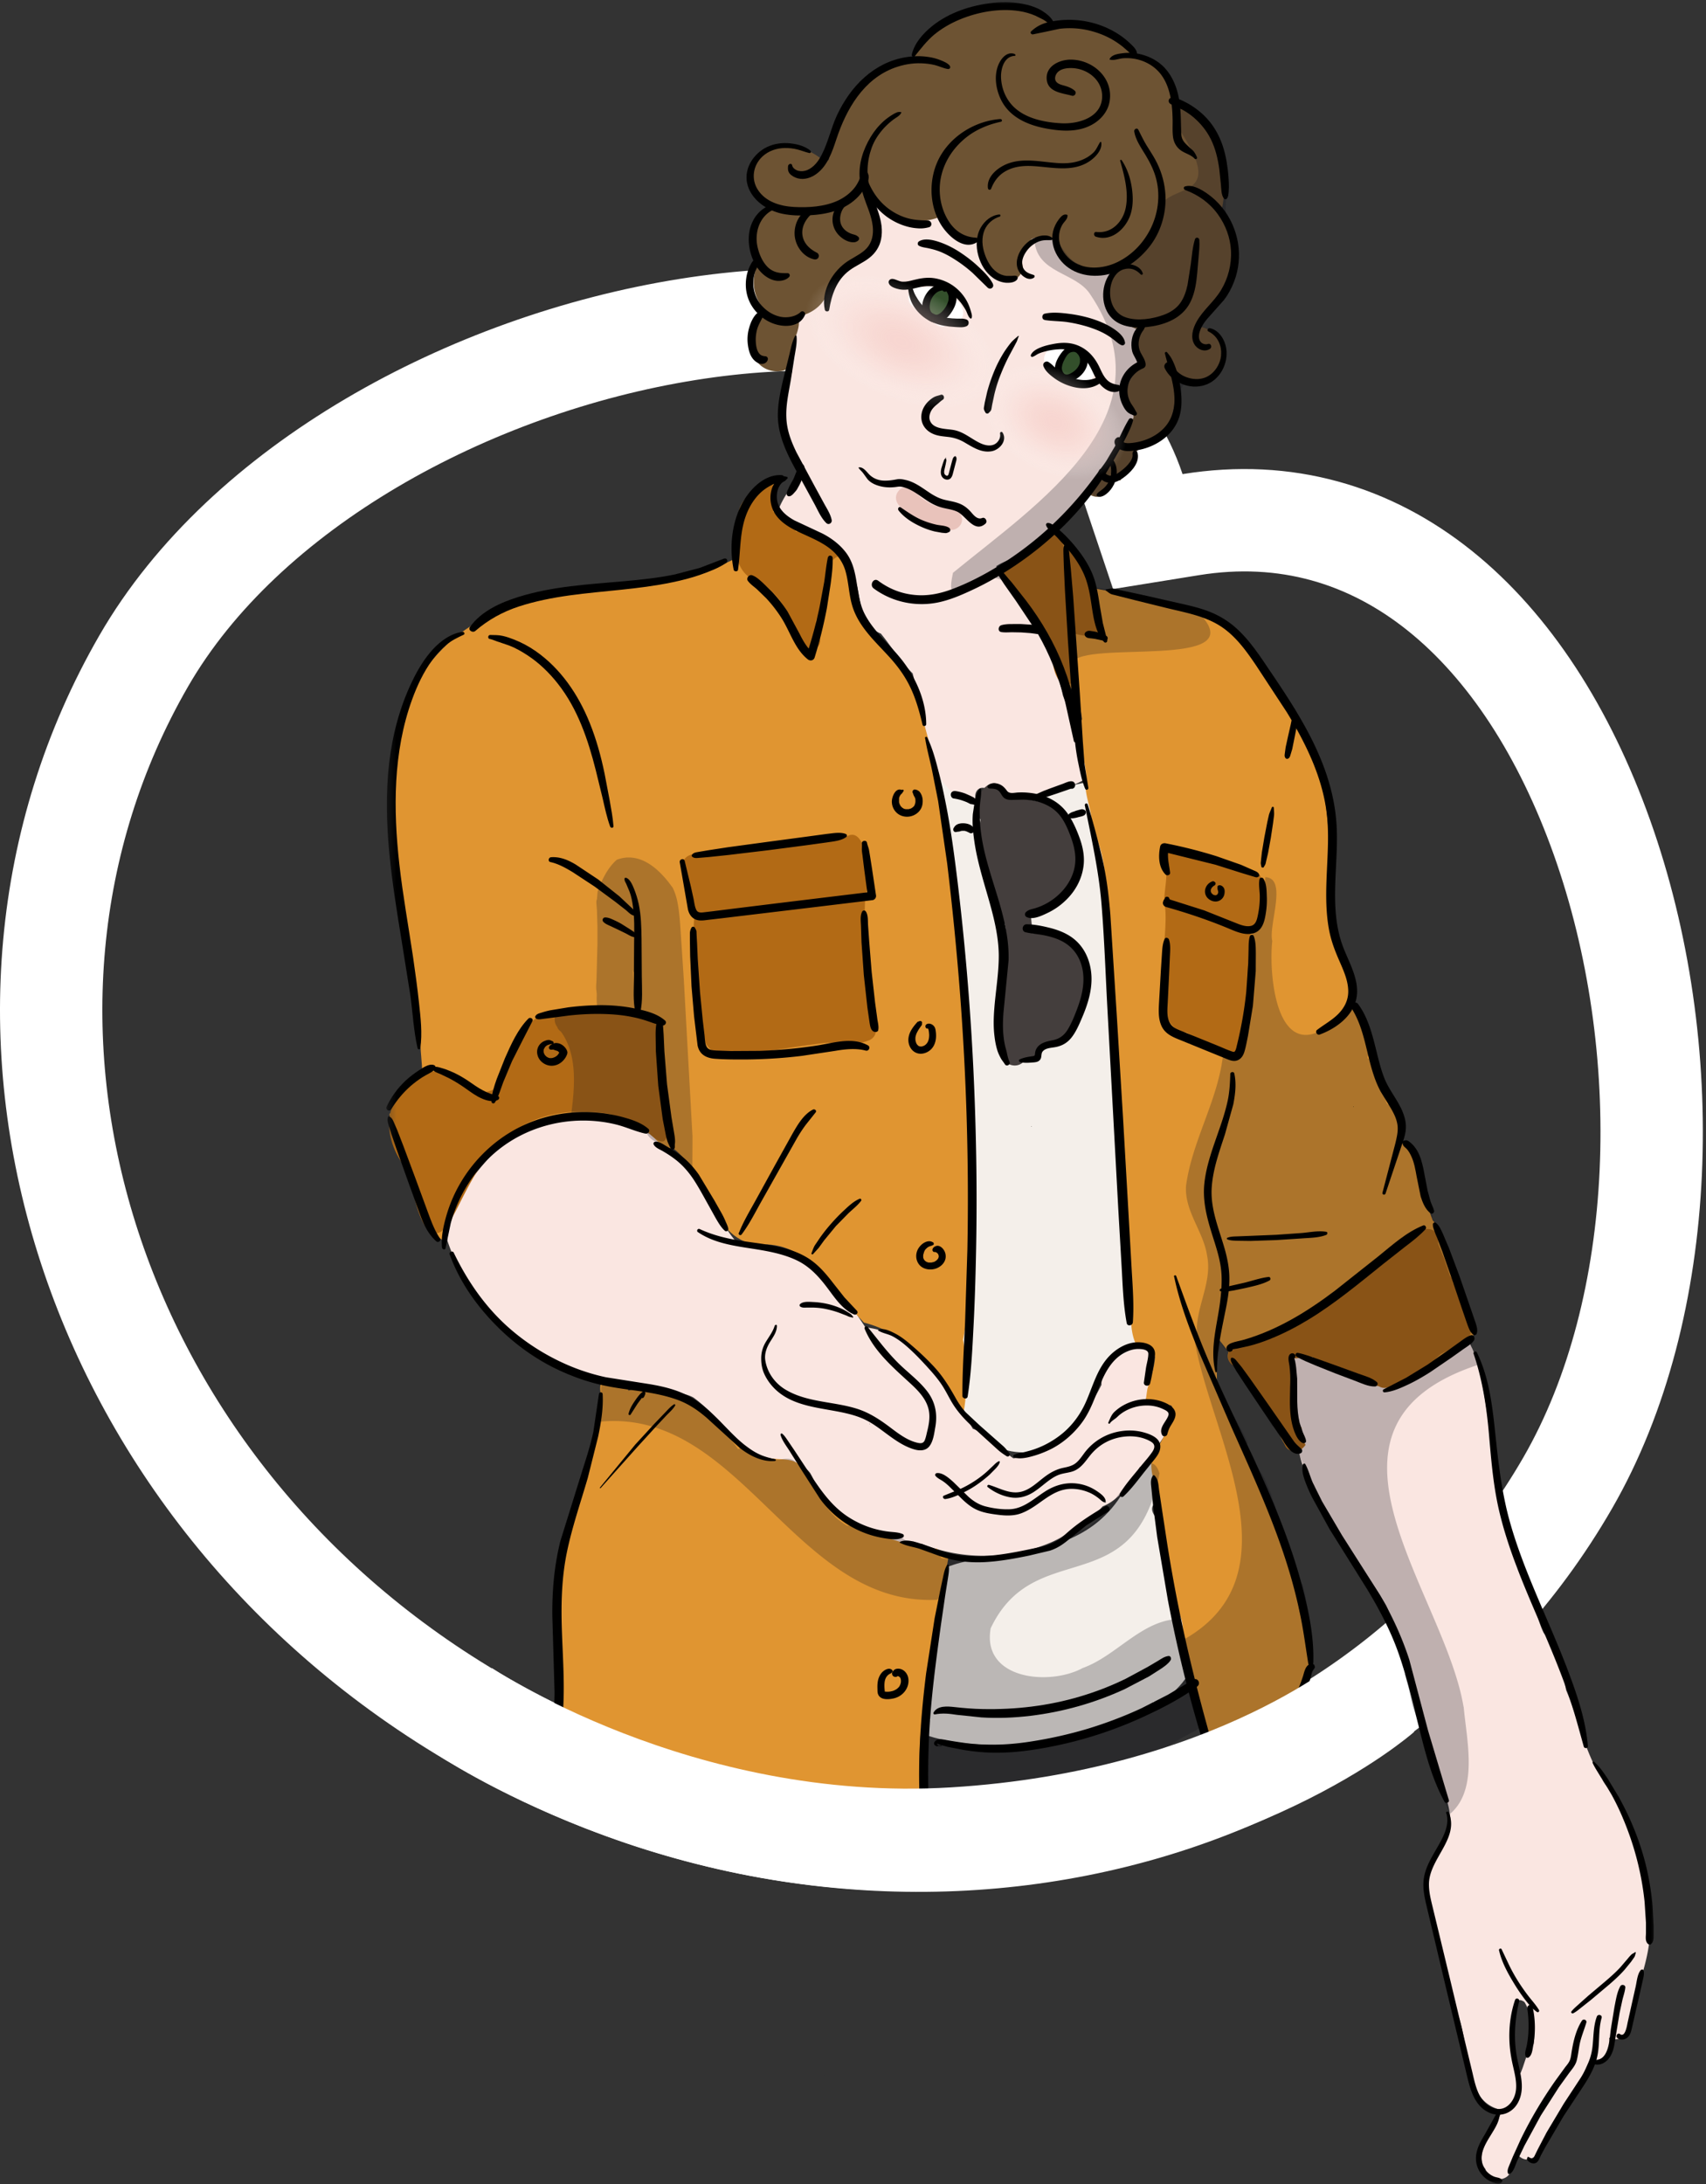<svg xmlns="http://www.w3.org/2000/svg" width="200" height="256" fill="none" ><rect width="100%" height="100%" fill="#333333" stroke="none"/><style><![CDATA[.B{fill:#000}.C{opacity:.25}.D{fill:#111119}]]></style><g clip-path="url(#D)"><path d="M132.939 57.479l1.62 4.83 5.02-.81c22.36-3.63 39.46 12.06 48.22 36.65 8.73 24.52 7.87 55.09-4.02 75.69-24.03 41.62-80.88 54.79-127.41 27.93-46.52-26.87-63.54-82.69-39.51-124.31 11.77-20.39 38.12-34.75 63.75-38.84 12.71-2.03 24.66-1.42 34 1.84 9.22 3.21 15.59 8.86 18.34 17.03l-.01-.01z" stroke="#fff" stroke-width="12"/><mask id="A" maskUnits="userSpaceOnUse" x="45" y="0" width="150" height="256"><path d="M45.32 0h149v256h-149V0z" fill="#fff"/></mask><g mask="url(#A)"><path d="M116.488 28.13l.02.08c0-.03 0-.07-.02-.11v.03zm16.92 18.81l-.03-.03c0 .01.01.02.02.03h.01zm.16-3s.02-.02.06-.16l-.05.16h-.01z" fill="#fae6e1"/><path d="M135.32 39.159c.179-.106.33-.253.44-.43 2.99-2.41-1.27-3.9-3.37-2.24-1.21-.37-.94-2.1-.11-2.75.64-.62 1.79-.38 2.22-1.27.85-1.49-.89-2.87-2.31-2.17-1.76-2.48-4.46 2.35-7.01-1.08.34-.45.39-1.11.11-1.6.63-1.62-1.79-2.82-2.74-1.39-2.55.11-5.05 1.93-4.39 4.73l-.11-.04c.23.13.06 0-.07-.01.01 0 .04 0 .07.01-.06-.03-.11-.07-.16-.1-.55-.54-1.14-1.38-1.38-2.6 0 .09-.01-.1-.04-.14 0 .01.01.03.01.04.39-1.6-1.54-2.93-2.71-1.64-1.04-1.16-2.91-3.71-4.32-1.57l-2.48.33c-.64-.37-1.2-.9-1.76-1.38-1.65-1.58-3.84 1.24-1.92 2.48.16 4.64-6.32 4.03-6.56 8.46-.42.18-.83.31-1.2.58-2.71-.09-2.13 4.75-2.36 6.61-.82 4.38-2.81 9.37.81 13.02-.84 1.75-2.39 3.37-2.85 5.2-1.36 1.65.81 3.96 2.33 2.26a1.61 1.61 0 0 1 .11.03c.26.36.73.59 1.17.61.67 1.03 2.16 1.47 3.45 1.72.45 1.25.53 3.66 2.25 3.69.51 2.08.4 4.76 2.83 5.75 1.25 1.54 2.29 3.25 3.72 4.66.92 3.49 1.45 7.05 2.46 10.5-2.8 3.18 2.63 4.06 4.92 4.15-.17-.73.33-1.4 1.1-1.2a.36.36 0 0 1 .21-.13c.17-.16.4-.13.51.06.08.03.2.05.25.14.68.02 1.28.53 1.5 1.17 1.96.53 3.89-.86 5.85-1.07 2.01-.27 6.53-2.03 3.1-3.99-.15-.19-.34-.33-.53-.47v-1.44c1.29-1 .17-3.64-1.3-3.87-.14-.41-.29-.83-.45-1.24-1.09-5.32-4.46-10.86-7.83-15.16 1.34-.95 4.32-1.44 4.61-3.09l.04-.04c.42.21.76-.34 1.04-.59 3.73-3.13 6.68-7.8 9.31-11.83.15-.32.28-.65.37-.99 1.84 1.05 3.28-2.07 1.29-2.81 0 0-.01-.02-.02-.02.1.03-.02-.01-.06-.06.01.01.02.03.03.04h-.02s0-.01-.01-.02c0 0-.01-.02-.01-.03-.01-.01-.03-.03-.04-.03.01 0 .02.01.03.03-.39-.98-.05-2.12.24-3.1 0-.03.02-.06.03-.08 0 .02-.01.04-.01.06.05-.1.1-.19.16-.28 1.71.56 3.46-1.82 1.74-2.96-.08-.23-.19-.45-.36-.64.07-.26.11-.52.17-.78h.01zm2.01 126.15c-.66-1.07-1.98-.63-3.01-.91.02-1.36 1.31-2.77.53-4.06 1.15-5.45-5.87-1.15-5.72 1.99-2.23 4.4-4.95 8.01-10.33 8.61-1.6-1.09-2.91-2.82-4.75-3.46-2.92-4.99-6.26-11.2-12.6-11.89-2.8-4.34-7.26-9.84-12.69-9.6-.72-.26-1.62-.72-2.34-.31-3.01-3.35-4.03-8.83-8.3-10.8-3.5-5.64-16.98-4.63-20.59.61-2.58 2.87-4.82 5.89-5.1 9.88 2.96 8.96 11.96 16.35 21.5 16.74 2.01 1.65 5.12.5 7.36 1.7 2.54 1.85 4.39 4.53 6.91 6.36 2.06 1.42 5.14.36 6.78 2.49.87 1.46 1.07 3.28 2.61 4.32 1.04 1.77 3.68 2.1 5.5 2.8.11 1.98 3.04 3.05 4.29 1.3.21 0 .43-.05.64-.14 7.04 2.92 16.09 1.31 21.25-4.37 1.94-.74 3.39-2.85 4.36-4.61.96-.02 1.47-1.53 1.89-2.19.5-.78 1.14-1.49 1.39-2.39.61-.46.84-1.42.42-2.08h-.02l.02.01zm55.72 58.71c.01-3.81-1.03-7.54-2.78-10.92.43-1.76-1.73-3.07-2.46-4.56-2.04-3.22-2.75-7-4.21-10.43-.46-2.38-1.12-4.72-2.64-6.72-1.14-2.32-1.18-5.77-3.1-7.48-.61-1.7-.88-3.62-1.7-5.22-1.45-3.2-1.46-26.77-6.97-22.01-.51.19-.88.62-.86 1.26-.58-.29-1.37-.19-1.87.25-.64 0-1.32.36-1.59 1.02-.06 0-.12.02-.18.03a1.84 1.84 0 0 0-1.57-.07c-.54-.48-1.47-.49-2.01 0-.57-.52-1.42-.53-2.01-.14-.71-.5-1.84-.16-2.29.58-.62-.96-1.39-2.43-2.76-1.85-.58-1.19-2.31-.83-2.83.13-1.75.89-.19 2.81.55 3.96-.03.56-.32 1.05-.16 1.65-.26.84.12 1.78.53 2.61-.13.39 0 .87.1 1.28-.43 1.95.37 5.04 1.72 6.56.55 1.11.6 2.78 1.79 3.38 1.91 3.81 4.58 7.16 6.75 10.85 3.32 7.03 4.17 14.78 6.88 21.99 1.25 4.11.73 4.92-1.54 8.31-1.59 4.81 1.86 11.81 2.72 16.94 2.02 3.63.57 10.9 5.47 11.9-.39 2.2-3.51 4.9-1.89 6.93.28 1.55 2.71 1.62 3.04.07.11-.68.3-1.35.58-1.97 1.43 1.98 3.2-.24 3.42-1.93.55-.27.72-.91 1.01-1.41 2.22-1.81 2.97-5.19 4.26-7.72 1.58.64 2.46-1.08 2.19-2.45 1.13.62 2.4-.36 2.32-1.6.67-3.91 2.66-7.65 2.47-11.7.2-.59-.01-1.13-.41-1.5l.03-.02zm-13.26 15.61c-.92.95-1.05 2.5-1.67 3.65-.37-2.9-1.57-5.79-.42-8.66.1-.031.197-.071.29-.12-.23.11.1-.03.15-.04.14-.07.53.17.52.17l.09.09c.81 1.43 1.33 3.23 1.03 4.91h.01z" fill="#fae6e1"/><path d="M141.451 146.419c-.48-.57-1.06-1.03-1.68-1.44l.49-14.79c.27-8.09.59-16.22-.17-24.3-.44-4.65-1.2-9.27-2.5-13.75-.36-1.24-1.36-1.76-2.36-1.75-4.22.56-7.61 1.23-9.91 1.74-7.14 1.58-10.63 3.06-13.24 1.12-1.52-1.13-2.26-3.06-3.13-2.81-.65.18-.87 1.43-.96 2.5-.11.28-.19.59-.2.95-.27 17.31-.53 34.67 1.17 51.92.25 2.52-.29 8.25 1.99 14.91 1.24 3.63 3.49 8.28 7.1 9.28 1.35.37 2.72.21 2.72.21 2.53-.31 4.21-1.94 4.91-2.65 3.09-3.11 1.87-5.55 4.8-7.98 1.16-.96 3.36-2.23 4.42-1.43.77.58.79 2.16.21 3.88.13-.08.33-.25.46-.34.42-.28.82-.63 1.22-.95.66-.52 1.26-1.08 1.65-1.84.22-.42.24-.84.39-1.27.01-.03.04-.07.05-.1.16-.2.28-.43.36-.69l.16-.28c.69-1.54 1.93-2.78 2.64-4.33.93-2.04.87-4.04-.61-5.8l.02-.01zm-1.24 47.289c-1.1-2.33-1.45-2.18-.55-4.49.96-1.97.69-7.08-2.64-7.13 2.59-2.13-2.73-3.86-1.86-5.62 7.8-6.85 1.42-8.69-3.43-1.66-6.95 11.91-24.14 3.45-24.31 14.45-.58 2.75-1.86 5.36-.3 7.72-1.26 1-5.18 2.78-2.09 4.43 6.81 6.43 33.91 2.52 35.18-7.7z" fill="#f4efea"/><path d="M113.571 143.369c.61-18.71-.93-37.97-4.65-56.39-.84-3.05-1.57-6.25-3.4-8.94-1.04-1.97-3.76-2.64-4.27-5.14-2.78-5.87-.38-8.37-7.74-11.01-1.2-.27-1.96-1.44-2.9-2.09-.15-1.29.24-2.62.24-3.92-1.74.53-5.6 3.69-3.8 5.48-.54 1.19-.9 2.58-.41 3.87-7.62 4.21-16.69 2.92-25.05 5.27-22.32 6.82-15.06 30.89-12.48 48.06.3 11.63 1.61 4.06-3.47 12.08 2.6 3.83 2.65 13.06 6.52 14.87 1.52-5.93 4.88-11.83 10.84-14.16 2.43.7 5.31-1.27 8.09-.77 1.46 1.09 3.41 1.04 4.86 2.15.96.63 1.59 2.04 2.9 1.83 4.37 3.11 4.48 11.92 11.12 11.31 5.34.27 7.97 5.76 11.31 9.16 3.56.91 6.18 3.07 8.61 5.76.35 1.83 1.98 3.53 3 5.13.59-2.88.54-6.07.01-8.88.89-4.34.81-9.16.66-13.67h-.01.02zm23.74 21.43c.013.032.029.062.05.09 0 0-.02-.06-.04-.09h-.01z" fill="#e09531"/><path d="M172.391 154.648c-.3-.29-.56-.6-.79-.93-1.15-3.41-1.15-8.02-3.65-10.69-.68-1.89-1.44-3.69-1.89-5.65-.32-1.32-.69-2.96-1.99-3.63.97-2.38-1.04-4.06-1.95-6.14-2.22-2.97-1.03-7.34-3.47-10.12 0-3.58-2.23-6.85-2.69-10.42-.27-7.73.62-16.16-4.4-22.63-.96-1.2-1.26-3.15-2.5-4.02-.61-.94-1.16-1.93-1.76-2.87-.68-2.32-3.33-5.47-5.91-5.29a2.07 2.07 0 0 0-2.22-.58c-.41-.76-1.32-1.12-2.12-.9-3.03-1.22-6.36-1.19-9.5-1.99-.67-1.52-.88-3.65-2.26-4.68-.3-.43-.72-.81-1.18-1.05-.09-.35-.21-.72-.47-.98-1.91 1.95-4.21 3.52-6.6 4.83 2.67 2.78 4.85 5.88 6.89 9.2.86 1.65.77 4.44 2.49 5.37l.43 2.8c-.77 2.17.44 4.67.51 6.93-.46 1.77.82 3.82.58 5.67 2.53 4.65 1.39 10.58 2.44 15.73.51 6.71.58 13.48 1.34 20.16-.41 4.67.44 9.73.83 14.49-.36 1.13-.14 2.71.15 3.85-.03.36-.04.72.01 1.08-.18 1.79-.3 4.16.65 5.73.09-.06.32-.03.43-.04.35-.24.75.09 1.07.24 0 0 .02 0 .02.01.04 0 .07.04.1.06.06-.02.13-.04.18-.08.04.18.09.36.11.54l-.03-.26c.03.23.08.44.17.63-.07 1.32-.53 2.52-.9 3.79-.08.51-.15 1.02-.21 1.53.32-.02.93-.14 1.04.25.54.15 1.63.1 1.5.91.15-.24.22-.54.33-.81.06.04.13.07.19.11 0 .02.01.03.02.05 0 0 .01.03.02.03.08.25.15.52.24.77-.48 1.68-1.49 3.19-2.25 4.69-.85 1-.17 2.89-.06 3.77 1.7 5.06 1.52 10.88 3.2 15.8.38 1.58-.13 3.65.92 4.98.29 2.64.95 5.2 1.92 7.67-.19.9.56 1.59.79 2.38.11 4.21 2.4 5.88 4.39 1.33.57-1 2.29-1.35 2.21-2.73 3.45-3.4 6.91-9.44 3.78-14.01-.81-2.48-.13-6.51-2.23-8.12-2.22-6.58-4.73-13.25-7.66-19.58l-.04-5.15c2.31 2.71 4.06 6.08 6.38 8.72.77 1.53 1.23 5.45 3.65 4.42-.07-.16.02-.32.14-.43.03-.33-.28-.85.11-1.03-.58-1.13-1.08-2.52-.86-3.77-.29-.77-.35-1.6-.55-2.39.56-1.02.1-2.3.15-3.41.21-.06.42-.13.6-.25 3.67.88 7.15 3.33 10.73 4.1 1.17.37 2.45-.64 3.22-1.46.81-.59 1.99-.81 2.55-1.67 1.13-.75 2.76-1.01 3.34-2.38.93-.41 1.15-1.8.42-2.52h-.08l-.02.04zm-62.34 27.08c-.09-.04-.15-.1-.18-.17-.04-.02-.09-.04-.13-.05-.43.35-1.07-.31-1.64-.17l-.04.2c-6.6-2.21-8.91-2-13.36-8.15-1.05-3.72-4.01-1.41-6.94-3.19-3.89-2.52-6.61-7.3-11.79-7.08-.65-.65-1.54-.32-2.31-.12-.09-.43-.24-.83-.52-1.21-.73.05-1.56-.09-2.24-.27-.79.62-.5 1.65-.38 2.52-.12 1.13-.34 2.23-.28 3.37 0-.05-.01-.09-.02-.14-.16 1.63-1.47 3.15-1.08 4.84-5.23 9.95-2.62 20.96-3.9 31.52-.45.68-.81 1.5-.78 2.3-.98 1.07.06 2.69 1.37 2.75 2.83 1.45 5.84 3.12 8.94 3.83 1.38 1.55 7.37 2.44 9.26 3.12 1.82.48 3.73 1.11 5.62.62 1.16.7 2.41.78 3.74.62 1.04.63 2.38.48 3.59.27 1.92.64 4.07.02 6.07.09 2.66.22 6.95.22 5.15-3.63-1.46-10.53 1.23-21.08 3.06-31.44l-1.17-.41h-.01l-.03-.02z" fill="#e09531"/><path d="M75.63 132.36c5.49 5.92.51-8.02 1.55-11.93-2.28-3.08-7.83-1.61-11.14-1.54-8.02-1.65-3.83 13.74-12.87 7.68-2.09-1.4-2.65-.92-3.25-.84-2 .26-3.54 2.5-4.06 4.32-1.12 3.85 1.93 7.17 2.15 7.41.93 5.82 2.12 6.99 2.96 7.09 2.59.31 3.65-9.34 10.74-12.84 2.48-1.22 5.65-1.79 9.78-1.13 1.09.31 3.12.84 4.14 1.79v-.01zm96.4 22.1l-.61-1.55-1.12-2.85c-.07-.2-.18-.36-.31-.49l-.61-1.81a3.99 3.99 0 0 0-.23-.6l-.55-1.38-.01-.52c.01-1.19-1.33-1.51-2.14-.88l-3.06 2.36c-.1.05-.2.11-.29.19l-2.24 1.77c-.13.11-.23.24-.28.39l-.35.3a16.99 16.99 0 0 0-3.15 2.26c-.2.18-.31.39-.36.6l-3.58 2.16c-2.39 1.32-4.88 2.5-7.52 3.25-.26-.01-.52 0-.77.09-.6.18-.98.75-.9 1.37.06.48.43.92.9 1.05 1.1 1.22 2.04 2.53 2.83 3.97.08.15.2.26.33.36.095.093.207.168.33.22.19.52.45 1.03.83 1.37l.52 1.13.48 1.07.24.56.09.23c.02.04.03.08.05.12.16.38.34.65.73.81.4.16.74.11 1.12-.06.27-.12.48-.34.65-.59 0 0 0-.01-.01-.02-.11-.21-.21-.42-.28-.65-.02-.07-.01-.14.01-.2-.14-.38-.21-.78-.18-1.18-.05-.02-.09-.04-.14-.05h-.01l-.87-1.97c.01-.14.01-.28-.01-.43-.199-1.154-.312-2.32-.34-3.49l.01-1.65c0-.12-.01-.31.01-.46.03 0 .12-.05.21-.04.53.04 1.13-.09 1.66-.13l.76-.03c.54 1.03 1.9 1.22 3.06 1.53l3.39.91c.01.03.02.06.04.09.25.48.76.82 1.31.91.193.125.419.191.65.19.3 0 .6-.12.83-.32a1.02 1.02 0 0 0 .3-.04c.73-.2 1.37-.54 1.97-.96.03-.02.06-.03.09-.05l.26-.19c.08-.06.15-.17.21-.29.01-.01.03-.02.04-.03.38.12.8.05 1.16-.35.55-.63 1.13-1.22 1.75-1.76l1.8-.93c.86-.44 1.76-.87 1.72-1.98-.02-.45-.25-.89-.41-1.3h-.02l.01-.03zm-69.37-34c-.09-.28-.26-.54-.51-.7-.2-5-1.05-9.96-.69-14.96.7-1.2.23-8.61-2.41-6.61-.59.04-1.18.16-1.71.38-1.22-.49-2.88-.3-3.89.51-2.19.29-4.56.17-6.66.84-2.04.29-8.58-1.09-6.18 2.76.31 1.39.17 2.99.92 4.24-.21.91-.35 2.27.11 3.1.84 16.24-1.29 14.35 14.85 12.25 1.71-.18 3.65.37 5.24-.28.66-.16 1.13-.89.92-1.55v.03l.01-.01zm45.26-17.18c-.02-.9-.95-1.53-1.8-1.12-.264-.23-.587-.379-.933-.43a1.82 1.82 0 0 0-1.017.14c-.14-.94-1.05-1.58-1.92-1.12-.77-.09-2.25-1.15-2.68-.18l-.61-.19c-.63-1.74-3.3-.82-2.41.9.48 1.39-.15 3.14-.04 4.63.81 3.78-2.44 14.53 2.63 15.12.723.41 1.479.761 2.26 1.05.29.45.96.5 1.44.53.14 1.3 2.12 1.14 2.42.02.09-.45.53-1.49.32-1.92 1.49-3.57.61-7.47 1.03-11.21 1.38-1.73 1.46-4.12 1.32-6.23l-.01.01zM97.5 65.84c.16-.24.4-.48.69-.58.43-.75-.19-1.9-1.1-1.82a1.24 1.24 0 0 0-1-.23c-.66-.67-1.71-.96-2.76-.89-.69-1.01-1.46-2.1-2.71-2.31.02-.13.21-.68.18-.56.08-.2.19-.39.29-.58-.26-.47-.1-1.1.03-1.6-1.22-1.46-2.84.57-3.06 1.79-1.23.37-.85 2.14-1.13 3.15-1.29 2.33-.45 5.44 2.29 6.09 2.58 1.64 3.77 4.58 4.57 7.39.61 1.26 2.81.36 2.29-.97-.22-.65-.47-1.3-.42-1.97.95-1.96.79-4.3 1.46-6.36.09-.06.17-.13.24-.21.03-.11.07-.23.13-.33l.01-.01zm31.45 7.13l-.54-1.61a1.56 1.56 0 0 0-.18-.6l-.46-1.71c-.02-.08-.04-.16-.08-.23-.02-.29-.05-.59-.11-.89-.18-.9-.53-1.79-1-2.58-.38-.63-1.03-1.08-1.78-.82l-.11-.47c-.02-.11-.07-.21-.11-.29a3.45 3.45 0 0 0-.32-.63c-.23-.36-.51-.66-.81-.97-.66.65-1.31 1.3-2.06 1.85l-4.2 2.76c.01.02.03.04.04.06a1.62 1.62 0 0 0 .52.46l.54.55.66 1.14c.03.12.07.24.14.34l.64.9c.149.215.357.381.6.48l1.74 2.62c.58.91 1.04 1.81 1.17 2.9.13 1.18.19 2.31.8 3.37.71 1.25 2.64.41 2.29-.97-.37-1.48-.56-2.98-.67-4.49.048.027.098.051.15.07.6.21 1.24.31 1.88.34h.11c.36-.01.65-.18.85-.41.28-.31.44-.77.29-1.17h.01z" fill="#b26a15"/><path d="M141.98 36.14c2.77-2.91 3.28-7.83 1.17-11.28.79-2.9.12-6.23-1.29-8.93-.21-2.06-2.08-3.83-4.09-4.04-.25-2.51-2.38-4.8-4.92-5.05-1.52-3.34-6.03-4.59-9.45-4.01-.25-.68-.96-1.23-1.71-1.08-2.5-3.32-14.2 1.02-14.44 5.07-.1.15-.18.3-.28.45-1.06.19-3.97.85-6.44 3.38-3.12 3.21-3.32 7.13-3.34 8.05l-.43.34c-.34-.32-.76-.66-1.27-.97-1.68-1-3.38-1.06-4.27-1.02-2.15.67-3.41 2.61-3.12 4.35.27 1.66 1.86 2.51 2.07 2.62-.25.2-1.58 1.33-1.73 3.27-.13 1.59.61 2.74.84 3.07-1.39 1.69-1.16 4.4.37 5.93-.98 1.11-1.59 2.63-1.17 4.11-.65 1.84 1.16 3.29 2.9 3.11 1.09-.02 1.92-1.16 1.45-2.21.01-1.41 1.22-2.83.7-4.23 1.8-.25 3.46-1.65 3.63-3.51.38-.41.61-.95.78-1.49a1.4 1.4 0 0 0 .51-.57c2.66-1.26 5.38-3.48 3.72-6.66.87-1.03 0-2.71-1-3.33.04-.2 0-.42-.08-.61.04-.15.18-.24.31-.23.16.02.29.18.26.36.08.36.63 2.79 3.02 4.13 2.53 1.41 5.03.44 5.34.32.81 1.66 2.82 3.04 4.71 2.43.52 1.86 1.13 4.23 3.2 4.91 1.46.44 2.6-1.44 1.57-2.56.23-.22.34-.51.39-.81.49-.32.94-.75.97-1.37 1.01-.64 2.13 0 3.17.23-.21 3.55 3.99 4.76 6.71 3.37-2.01 2.67-.37 5.89 2.54 6.89-.35 1.07-.25 2.36.51 3.25-.062.358-.059.723.01 1.08-1.38 1.19-2.33 3.19-1.47 4.98-.05.09-.09.18-.14.27.26-.07.51.12.44.39.38.06.32.63 0 .65.03.25.1.8-.27.8-1.22 2.76-3.01 5.22-5.07 7.41.51 1.12 2.16 1.08 2.76.06.02 0 .04-.02.06-.02.11-.26.32-.47.49-.7-.09-.48.38-.53.73-.42.95-1.23 1.56-2.68 2.28-4.07 3.79-.71 4.45-4.78 4.09-7.99.9.66 2.06.73 3.1.32.67 1.26 3.14-2.37 2.35-3.01.25-1.72-1.32-3.61-3.12-3.18l.97-1.11.98-1.11v-.03z" fill="#6d5333"/><path d="M126.991 112.8c-.41-1.25-1.5-3.37-3.15-2.84-.85-.43-1.82-.63-2.78-.53l-.26-2.61c3.64-.73 7.24-4.21 5.23-8.029a6.47 6.47 0 0 0-.38-1.67c-.36-.95-.88-1.63-1.25-2.03-.65-.39-1.58-.84-2.76-1.15-1.45-.37-2.71-.37-3.55-.3-.033-.02-.063-.044-.09-.07-.96-4.04-4.73-.23-3.06 2.51-.56 2.97.55 6.889 1.93 9.579.13.93.43 1.85.93 2.68.9 4.79-1.33 9.46-.43 14.27-.58 1.75 1.68 3.18 2.84 1.61.95-.1 1.65-.47 1.9-1.39l.18-.19c.07-.15.31-.26.32-.29.15-.35.89-.08 1-.06.63-.36 2.25-1.4 3.21-3.48 1.31-2.84.38-5.49.18-6.02l-.01.01z" fill="#443e3d"/><path d="M112.891 36.34c-.033-.101-.077-.198-.13-.29-.09-.32-.28-.61-.56-.78-.08-.13-.17-.26-.28-.38-.38-.41-.88-.58-1.41-.63-.03 0-.05 0-.07.01-.38-.42-.95-.66-1.52-.67-.231.002-.46.039-.68.11-.46-.16-1-.1-1.35.29-.47.51-.53 1.34 0 1.84l.44.43c.14.14.31.23.49.29.44.29.91.52 1.4.7.05.25.16.48.35.66.24.22.58.41.92.38.38-.04.72-.14 1.02-.32.14.02.29.01.45-.03.3-.08.63-.31.78-.6.16-.3.24-.67.13-1l.02-.01zm15.19 6.62c-.18-.28-.41-.45-.72-.57-.01-.03-.02-.06-.04-.09-.26-.46-.75-.76-1.27-.84l-1.12-.21a1.38 1.38 0 0 0-1.45-.53c-.5.11-.87.53-1.02.99-.16.49.03 1.05.38 1.41.19.19.42.31.66.4 0 0 .01 0 .02.01l1.94.87a1.41 1.41 0 0 0 .35.17l.81.29c.3.11.73.03 1-.13s.53-.47.6-.78c.08-.33.06-.71-.13-1l-.01.01z" fill="#fff"/><path d="M111.409 34.9a.84.84 0 0 0-.15-.46l-.19-.25a1.23 1.23 0 0 0-.55-.32l-.33-.04a1.24 1.24 0 0 0-.63.17c-.13.08-.25.18-.36.28-.04.03-.08.07-.11.1-.01.02-.03.04-.04.06l-.23.3c-.029.04-.053.084-.07.13l-.09.21-.09.21c-.02.04-.03.09-.04.14l-.06.39v.07.16c-.005.167.033.332.11.48a.9.9 0 0 0 .26.4c.107.122.245.212.4.26.15.08.31.11.48.11l.33-.04a1.33 1.33 0 0 0 .55-.32l.19-.25c.106-.186.165-.396.17-.61.08-.06.15-.13.21-.22.11-.12.19-.26.23-.43.05-.17.06-.33.02-.5l-.01-.03zm15.91 7c.005-.167-.032-.332-.11-.48a.9.9 0 0 0-.26-.4c-.24-.22-.55-.38-.88-.37l-.33.04c-.206.061-.395.17-.55.32l-.61.86-.36.67c-.09.14-.14.3-.15.46-.04.17-.03.33.03.5.04.16.11.31.23.43.09.14.21.24.35.33l.3.13a1.27 1.27 0 0 0 .67 0l.3-.13c.19-.11.34-.26.45-.45a6.94 6.94 0 0 1 .68-1.15c.07-.09.12-.18.16-.28.08-.15.11-.31.11-.48h-.01-.02z" fill="#334f2b"/><path d="M111.502 59.609c-.23 0-.45-.02-.68-.04-.04 0-.09-.01-.13-.02l-.36-.08-.67-.19-.29-.11-.16-.08c-.41-.2-.76-.46-1.15-.7h-.01l-.12-.11-.27-.25c-.18-.17-.34-.36-.5-.55-.42-.51-1.34-.47-1.77 0-.5.54-.45 1.23 0 1.77 1.49 1.79 3.81 2.84 6.14 2.87.66 0 1.28-.58 1.25-1.25-.03-.68-.55-1.25-1.25-1.25l-.03-.01z" fill="#e9c3bb"/><g class="C D"><path d="M81.182 133.19l-1.02-18.43-.33-5c-.1-1.41-.16-2.85-.46-4.24-.11-.49-.28-.98-.5-1.45l-.47-.63c-1.2-1.53-2.9-3.07-4.98-2.92a4.11 4.11 0 0 0-1.12.26c-1.08.95-1.76 2.38-2.24 3.72l-.08.9a1.05 1.05 0 0 0-.07.43l.07.86.06 2.04v1.87l-.02.68-.09 3.51c-.01.43-.09.95 0 1.4v.03a1.09 1.09 0 0 0 .03.26c-.02.47-.02.94.03 1.41l-.05.65a2.57 2.57 0 0 0-.53-.2 1.28 1.28 0 0 0-.96.14c-.26-.28-.63-.42-1.05-.36-.25.03-.46.14-.64.28-.17-.06-.34-.12-.53-.14-1.15-.12-1.52 1.35-.92 2.09.08.25.25.44.46.59 1.94 2.71 1.61 6.44 1.2 9.58a.92.92 0 0 0 .11.58c.04-.02.08-.04.14-.05.53-.05 1.05.01 1.57.08a5.61 5.61 0 0 1 .58 0c.09 0 .16.05.21.11h.2c1.8-.47 3.71.36 5.22 1.39.23.16.51.19.78.16.32.6.86 1.03 1.53 1.19.03.06.05.11.09.16.08.12.18.23.26.34.053.072.117.136.19.19l.36.27c.14.09.3.14.46.15h.01v.26c0 .06.01.11.03.18.02 0 .03.01.05.02.06.04.12.11.18.15.08-.03.16-.03.24.01.83.4 1.42 1.08 1.98 1.79l.02-4.32v.01zm-6.51-17.27c-.13.02-.25.06-.36.11l-.1-2.14v-.24c-.002.027.002.054.01.08.07.42.42.72.83.85l.06 1.37c-.14-.03-.29-.04-.44-.02v-.01z"/></g><g class="C D"><path d="M152.7 185.709c-.07-.07-.14-.16-.2-.24l.2.8.7 2.87-.38-2.12-.31-1.3-.01-.01z"/></g><g class="C D"><path d="M171.571 200.03c-2.28-13.53-19.97-32.92 1.74-40.06-.11-.81-1.08-1.96-.64-2.64a5.34 5.34 0 0 1-.08-.4c.68-.63.31-1.6-.29-2.13-.11-1.65-.92-3.22-1.99-4.46.72-1.68-.94-3.88-1.1-5.7a.32.32 0 0 1-.173.015.32.32 0 0 1-.157-.075c-.02.02-.06.01-.09.01-.1-.69-.42-1.32-.91-1.77.26-.77-.67-1.35-.47-2.07-.11-.65-1.04-1.87-.31-2.3-.6-1.31-.94-2.93-1.91-4.01-.06-.11-.11-.23-.17-.34-.41.32-.65-.35-.54-.67-.04-.06-.04-.14-.03-.21l-.14-.11c-.52-1.36-.16-3-1.71-3.73-.51-1.17-.7-2.48-1.48-3.52-.07-.67-.13-1.52-.79-1.83 0-.06-.01-.11-.02-.16.41-.52.37-1.34-.19-1.73.08-2.2-1.51-5.88-3.12-2.23-.24.32-.67.51-1 .71-.23-.09-.48-.11-.72-.05-5.75 3.53-6.54-6.55-6.13-10.27-.47-1.87 1.84-7.36-.81-7.48-.08 1.19-.26 2.39-.63 3.54-.11.73.46 2.8-.88 2.7.18.98-1.48 6.36.18 6.69-.72.25-.71 1.26-.7 1.95-.44 1.69.04 3.6-.72 5.35a.96.96 0 0 0-.41-.07c-.01.43-.47 1.2-.75.49a.3.3 0 0 1-.117-.088c-.031-.038-.053-.083-.063-.132-.41-.04-.84.38-.92.81-.7 5.17-3.61 9.81-4.29 14.96-.18 3 2.07 5.34 2.48 8.22.66 3.3-1.69 6.5-1.13 9.73-.12.05-.22.13-.33.21 1.84 10.95 12.23 27.47-1.35 35.04-.03.02-.05.04-.08.06-.04-.12-.09-.23-.13-.34.01 0 .02-.02.03-.03-.01-.16.14-.26.27-.34-.32 0-.29-.38-.32-.62-.02-.03-.03-.06-.04-.09-.21-.3-.14-.74-.25-1.09-4.35.14-7.29 4.32-11.24 5.74-3.95 2.15-11.88 1.34-10.81-4.65 5.16-10.87 16.78-2.88 19.79-18.16-1.47-4.71-5.97 6.24-9.44 6.73-2.15.24-4.07 2.27-6.22 2.93-1.31-.15-2.63.75-4.06.41-.43.04-3.91-.18-4.22.11-.52-.13-1.05-.21-1.61-.24-.25-.39-.71-.64-1.18-.57-.52-.79-1.39-.96-2.14-1.42-.47.38-1.26-.38-1.67-.67-2.03.04-4.19-1.14-6.09-1.15-2.99-1.73-3.87-5.17-6.05-7.47-.44-.47-1.16-.4-1.72-.28-1.04.09-2.04-.64-3-.45-.57-.44-1.23-1.12-2.01-.78-1.01-1.5-2.4-2.69-3.84-3.79.17-1.61-5.58-3.52-6.83-3.07-.281-.085-.584-.064-.85.06-.62-.22-1.18-.56-1.93-.47-.23-1.25-1.95-1.19-2.56-.27-.089 1.022-.152 2.046-.19 3.07.02.02.03.06.06.07h-.06c0 .1-.01.21-.02.31.032.022.065.043.1.06-.09.27-.13.57 0 .82 16.49-1.54 22.81 21.69 39.46 20.88.58-.61 1.09.64.24.65-.04.29-.01.58-.07.88l.4.06c-.47 1.38-.31 2.85-.57 4.27-1.55 2.31-1.35 5.58-.79 8.21-1.21 1.17-.39 2.99-.64 4.45.33 1.95.11 3.95-.11 5.9 8.74.77 17.59-1.29 25.35-5.26 2.16-1.25 4.22-2.68 6.45-3.8v.03a1.88 1.88 0 0 1 .63-.36c1.02-.54.46 2.2.93 2.81.45.46.57 1.64.68 2.3.09.38.06.76.22 1.11.09-.05.2-.03.28.02.14-.08.27-.02.39.07.01-.01.03-.02.04-.03.94.9 2.11-.34 2.52-1.21.04-.18.04-.35 0-.53.6-.36 1.21-.72 1.82-1.05.34-.43.81-.77 1.17-1.21l-.09-.09c2.43-2.55 4.09-5.76 5.32-9.04-1.2-6.21-2.62-12.81-4.51-19-.08-.52-.41-1.02-.46-1.53-.41-.85-.69-1.76-1.2-2.56-.68-.83-.82-2.15-1.62-2.96-.16-.16-.09-.37.06-.47-.8-1.95-2.11-3.78-2.96-5.63-.77-1.25-.91-2.08-.63-3.15-.83-.93.55-2.09.33-3.15.21.5.59.95 1.03 1.27-.17.54-.05 1.06.33 1.47.44.38.84.84 1.37 1.1 1.07 2.04 2.2 4.06 3.35 6.05.98.48 1.83 1.94 2.61 2.84.11-.07.25-.08.35 0 .35.82.66 1.65 1.12 2.42-.02.02-.04.03-.06.04.07.23.17.54-.1.66 0 .07 0 .15-.04.2.72.87.67 2.32 1.55 3.07.19.57.41 1.12.64 1.66.18-.02.3.14.39.29 2.04 3.16 5.12 6.91 6.1 10.3.21.96 3.52 3.97 2.18 4.18.08 1.06 1.39 2.62.82 3.42l.18.73c.35.98.48 2.06.75 3.07 1.54 4.18 2.22 8.64 4.42 12.57 3.31-2.89 1.9-8.63 1.56-12.54h-.04l.02-.02zm-35.41-.33c-.34.14-.68.26-1.03.39l.1-.67c.31.23.73.32 1.12.18-.06.04-.13.07-.19.11v-.01z"/></g><g class="C D"><path d="M145.111 28.281c-.01-.24-.15-.44-.36-.58.01.01.02.01.03.02-2.16-2.65-.19-5.54-1.49-7.65 1.55-2.57-5.57-11.36-5.45-5.51 7.48 10.86-3.41 5.36-2.14 12.19-1.56 3.33-5.75 6.76-9.09 4.26-2.35-.81-2.33-4.56-5.35-2.91.25 3.99 4.85 3.76 6.55 6.4 9.62 14.3-6.2 24.52-16.09 32.64-1.67 7.87 6.47-10.82 12.91 14.17 2.11-.24.32-3.02 1.13-3.68 1.38-2.62 20.85.88 15.06-5.48-4.06-2.08-10.25-2.92-13.07-3.42.09-1.52-2.47-6.13-3.22-5.25-2.78-2.05 1.74-3.75 2.91-6.03.44.06.87 1.23 1.53.53 1.17-.15.88-1.64 1.25-2.46 1.21.28 2.22-.95 2.59-1.95.98-1.8 4.41-2.72 5.06-5.16 1.36-1.82-.37-2.9 1.7-3.89 4.03 1.13 5.04-6.01 1.18-6.2.08-.1.22-.08.35-.11-.29-.12-.62-.17-.91-.04 2.54-2.85 5.75-5.5 4.92-9.88v-.01z"/></g><path d="M93.682 54.87v.09s.01-.03.02-.04l.03-.03-.24-.03s.02.01.02.03l-.07-.27s-.03.1-.03.15v.11l.06.1s-.02-.07-.01-.07V55c0-.05 0-.02 0 .01l-.03.11-.08.21-.32.79-.43.78c-.09.14-.13.29-.2.43-.09.19-.18.33-.14.55v-.18c-.04.12-.07.22 0 .34.05.08.13.13.21.13.21.03.43-.18.56-.32.14-.16.29-.31.41-.5l.28-.51c.18-.36.34-.73.46-1.12.12-.38.26-.83.04-1.18-.14-.21-.49-.31-.67-.09-.06.08-.11.15-.11.25l.06-.14c-.09.08-.16.21-.12.33.03.11.12.18.23.16.09-.01.18-.13.09-.21l-.02.03zm-1.44 1.03c-.19-.06-.36-.1-.55-.02a1.89 1.89 0 0 0-.54.36c-.33.29-.55.67-.68 1.09a3.52 3.52 0 0 0 .29 2.73c.58 1.03 1.65 1.71 2.7 2.21 1.13.55 2.31 1 3.37 1.7s1.88 1.65 2.26 2.88c.39 1.3.41 2.67.77 3.98.67 2.48 2.6 4.22 4.27 6.04 1.02 1.1 1.91 2.29 2.56 3.64.66 1.35 1.1 2.91 1.46 4.44.06.24.43.19.43-.06 0-2.59-1.1-5.2-2.64-7.26-1.43-1.92-3.41-3.45-4.54-5.6-1.2-2.26-.63-5.1-2.19-7.21-.72-.97-1.7-1.71-2.77-2.27l-3.29-1.54c-1-.55-1.96-1.34-2.07-2.54-.04-.5.03-1 .26-1.44.11-.19.23-.37.41-.5.1-.08.22-.11.31-.19.09-.07.15-.17.24-.24.08-.06.03-.19-.06-.22v.02z" class="B"/><path d="M92.021 55.94h-.07c-.03-.15-.19-.24-.34-.25-2.21-.11-4.04 2.01-4.87 3.84-1.01 2.24-1.22 4.85-.73 7.25.05.24.48.26.51 0 .32-2.2.17-4.48 1.02-6.58.34-.85.83-1.65 1.47-2.3.76-.77 1.67-1.22 2.7-1.52.14-.04.26-.18.26-.34l.06.06c.11-.01.11-.15 0-.16h-.01zm5.04 9.36c-.21.97-.29 1.96-.44 2.94l-.53 2.86c-.4 1.92-.92 3.83-1.53 5.7l.81-.21c-.73-.61-1.2-1.43-1.62-2.27l-1.42-2.63a16.77 16.77 0 0 0-1.84-2.34l-1.07-1.04c-.37-.33-.76-.71-1.25-.88-.35-.12-.72.34-.5.65.29.4.71.67 1.08 1l1.07 1.04c.68.73 1.29 1.52 1.82 2.36 1 1.59 1.54 3.59 3.05 4.8.28.23.69.16.81-.21a52.81 52.81 0 0 0 1.44-5.8l.44-2.84c.13-1 .27-2.04.23-3.04-.01-.29-.46-.38-.53-.07l-.02-.02zm25.58-3.73c.09.31.34.51.58.73l.68.66 1.37 1.51c.84 1.03 1.6 2.18 2.04 3.45s.57 2.53.78 3.82c.2 1.2.49 2.61 1.35 3.52.16.16.41 0 .36-.21l-.51-2.01-.34-1.95c-.21-1.31-.39-2.63-.9-3.85-.51-1.23-1.3-2.36-2.16-3.38-.44-.52-.91-1.02-1.41-1.48-.27-.25-.55-.48-.84-.7-.25-.19-.48-.38-.8-.38-.14 0-.25.14-.21.28v-.02l.01.01z" class="B"/><path d="M124.86 63.769c-.25.34-.19.73-.19 1.14l.05 1.55.13 2.8.34 5.74.78 11.39c.09 1.02.23 2.05.44 3.05s.4 2.04.8 3c.09.23.41.14.38-.1l-.45-2.77-.2-2.73-.35-5.62-.78-11.33-.28-3.26-.16-1.55c-.05-.46-.03-.97-.36-1.32-.05-.05-.12-.03-.16.02l.01-.01zm4.83 10.76s-.04-.02-.07-.03c-.04-.02-.04-.03-.03 0-.03-.03-.06-.06-.1-.07-.02-.01-.04-.03-.07-.03a2.44 2.44 0 0 0-.29-.13 5 5 0 0 0-.55-.18c-.18-.05-.38-.08-.56-.11-.11-.01-.23-.04-.34-.04-.16 0-.31.07-.43.18-.14.13-.11.34 0 .48.18.2.41.2.66.23a.77.77 0 0 1 .15.02c-.09-.01.02 0 .04 0l.28.04.53.11c.04.01.09.03.13.03l.14.03c-.03 0-.03 0 0 0 .06.01.12.02.18.04-.03-.01-.02 0 .03 0 .02 0 .05.02.07.02.14.05.31-.04.37-.18s.01-.33-.12-.39h-.01l-.01-.02z" class="B"/><path d="M116.841 66.659c-.1.26.03.51.17.73l.72 1.1 1.36 1.93 2.54 3.8c1.44 2.49 2.47 5.15 3.21 7.92l1.05 4.73c.06.25.41.18.43-.06.1-1.44-.09-2.93-.36-4.34s-.73-2.89-1.26-4.27c-1.08-2.81-2.59-5.4-4.41-7.8l-1.67-2.12-.9-1.06c-.23-.26-.46-.63-.85-.6-.02 0-.03.01-.04.03l.01.01zm-31.91-1.2l-2.93 1.12-2.91.76c-1.99.41-4.02.62-6.05.8-4.11.36-8.29.59-12.25 1.83-2.12.66-4.35 1.66-5.69 3.51-.28.38.3.75.62.48 1.51-1.31 3.22-2.25 5.11-2.87 1.9-.62 3.94-1.02 5.95-1.3 4-.55 8.05-.7 12.02-1.53 1.11-.23 2.21-.51 3.28-.88 1.07-.38 2.14-.78 3.06-1.4.24-.16.1-.61-.21-.5v-.02zm-30.64 8.6c-1.38.15-2.62 1.05-3.54 2.05-1.02 1.11-1.8 2.43-2.45 3.79-1.44 3-2.29 6.23-2.68 9.54-.82 7.05.37 14.1 1.5 21.05l.98 6.14c.29 2.05.38 4.21.86 6.25.04.15.29.16.31 0 .26-1.77.04-3.56-.15-5.33s-.44-3.6-.7-5.39c-.54-3.61-1.19-7.2-1.6-10.82-.73-6.44-.75-13.2 1.5-19.37.58-1.6 1.33-3.18 2.33-4.57.48-.66 1.04-1.27 1.65-1.79.61-.53 1.35-.88 2.06-1.21.16-.07.08-.34-.09-.33l.02-.01zm3.12.83c.39.09.76.28 1.15.39l1.14.39c.75.29 1.45.69 2.12 1.13 1.37.89 2.56 2.05 3.57 3.33 2.33 2.95 3.55 6.57 4.46 10.18l.8 3.27c.25 1.09.49 2.24.88 3.31.07.19.41.19.39-.05-.08-1.02-.27-2.03-.45-3.04l-.59-3.1c-.42-2.04-.98-4.07-1.76-6-1.34-3.3-3.38-6.33-6.34-8.39-.79-.55-1.64-1-2.53-1.35-.43-.17-.86-.32-1.31-.42-.51-.12-.96-.09-1.47-.11-.27-.01-.33.41-.06.48v-.02zm15.81 28.08c-.04.25.08.4.19.62l.39.92c.21.56.32 1.15.4 1.74.19 1.36.16 2.73.14 4.1l-.03 4.17c0 1.39-.12 2.81.18 4.17.06.28.51.28.57 0 .31-1.38.19-2.84.18-4.25l-.03-4.39c-.02-1.35-.05-2.74-.33-4.07-.135-.621-.322-1.23-.56-1.82-.16-.39-.48-1.18-.95-1.27-.06-.01-.15.02-.16.09l.01-.01zm-27.36 27.07c.61-1.02 1.39-1.96 2.29-2.75.44-.38.91-.73 1.4-1.04.25-.16.51-.29.78-.44.26-.14.55-.3.69-.59.08-.16.01-.32-.16-.38-.59-.19-1.29.33-1.76.63-.541.351-1.053.745-1.53 1.18-.937.872-1.7 1.914-2.25 3.07-.16.35.32.65.53.31l.01.01z" class="B"/><path d="M50.689 125.29c.18.37.56.44.92.6l1.02.49c.7.36 1.36.78 2.01 1.24.58.41 1.17.85 1.82 1.13.55.25 1.39.5 1.95.15.14-.09.16-.33 0-.41-.28-.14-.6-.17-.89-.28-.32-.11-.63-.25-.92-.41-.64-.33-1.21-.77-1.81-1.17-.6-.39-1.27-.78-1.96-1.06-.35-.15-.7-.28-1.07-.38-.36-.1-.69-.25-1.03-.03-.05.03-.06.09-.04.14v-.01z" class="B"/><path d="M58.021 129.239c.44-.73.68-1.6.98-2.4l1.04-2.48 1.17-2.31 1.22-2.38c.11-.28-.29-.47-.48-.28-1.25 1.25-2.04 3.04-2.75 4.64l-.97 2.45c-.29.83-.61 1.75-.61 2.65 0 .21.28.28.39.11h.01z" class="B"/><path d="M62.82 119.38c.26.16.55.09.85.05l1.02-.13 1.98-.26c1.25-.14 2.52-.21 3.78-.19s2.43.11 3.62.35c.58.11 1.15.26 1.72.45.61.2 1.18.44 1.82.56.32.06.64-.34.34-.6-.94-.82-2.27-1.14-3.47-1.39-1.28-.27-2.59-.39-3.89-.4-1.334.003-2.667.09-3.99.26l-2.07.34c-.345.07-.685.16-1.02.27-.29.09-.58.14-.74.41-.014.024-.023.05-.026.077a.2.2 0 0 0 .006.081c.008.026.02.05.038.071s.039.039.063.051h-.02-.01z" class="B"/><path d="M77.129 119.459c-.19.26-.19.6-.23.92-.03.29-.04.58-.04.88l.03 1.98.28 4.02.52 3.91.38 1.94c.07.31.15.66.29.95.11.22.19.46.36.64.11.12.31.05.36-.09s.03-.21.03-.36.03-.29.03-.45c0-.29-.04-.59-.09-.88l-.33-1.96-.52-3.86-.31-3.87-.09-1.98-.06-.88c-.03-.31-.03-.65-.21-.92-.1-.14-.29-.14-.39 0l-.01.01zm-31.62 11.44c-.16.37-.06.61.05.99l.32 1.04.66 1.92 1.39 3.89 1.38 3.8c.43 1.14.92 2.13 1.83 2.96.22.21.63-.06.44-.34-.64-.93-1.05-2.08-1.44-3.13l-1.41-3.84-1.42-3.81-.73-1.89-.38-.88c-.16-.35-.24-.58-.59-.76-.04-.03-.08 0-.1.04v.01zm6.73 15.37l.6-2.87c.264-.973.615-1.92 1.05-2.83.85-1.79 1.99-3.41 3.41-4.79 3.01-2.95 7.13-4.49 11.33-4.43 1.21.02 2.41.17 3.59.46s2.28.82 3.45 1.07c.31.06.61-.33.33-.57-.84-.73-1.96-1.08-3.01-1.37-1.06-.29-2.21-.47-3.33-.55-2.26-.15-4.58.14-6.72.88-4.07 1.39-7.44 4.39-9.41 8.21-.53 1.03-.95 2.11-1.26 3.23s-.57 2.36-.45 3.52c.02.23.37.32.43.06l-.01-.02zm12.67-24.12c-.11-.1-.21-.15-.35-.18l.1.06c-.24-.25-.68-.08-.95.05-.26.13-.5.38-.62.65-.29.64-.04 1.39.5 1.81.58.46 1.34.51 1.98.14.3-.18.56-.44.74-.74.09-.16.21-.38.21-.56s-.11-.37-.21-.51c-.22-.29-.54-.53-.91-.59-.22-.04-.42-.03-.61.09-.02.01-.04.03-.06.04.03-.01.03 0-.01 0-.04.01-.07.03-.11.04-.08.04-.14.11-.19.18-.06.07-.09.16-.05.26.03.08.13.16.21.15.04 0 .23.01.24-.02-.03-.01-.03-.01 0 0 .01 0 .03.01.04.01-.033-.013-.03-.013.01 0s.04.014 0 0c0 0 .09.04.13.05l.09.03.19.06c-.11-.03 0 0 .01 0 .03.01.06.03.09.04s.06.04.08.06c-.09-.06-.01 0 .01.01.03.03.04.05.07.07.07.06-.04-.06.01.01l.06.1c.06.1-.02-.06.01.03v-.24l-.04.12c-.02.05 0-.01 0-.02 0 .02-.02.04-.03.05-.02.04-.04.08-.07.12-.01.02-.02.03-.03.05l-.02.03c.03-.04 0 .01-.01.01-.02.02-.03.04-.05.06l-.08.08c-.01.01-.11.09-.08.06.04-.03-.01 0-.02.01-.02.01-.04.03-.06.04-.04.03-.08.04-.12.07-.02 0-.11.05-.07.03.05-.02-.01 0-.02 0-.03 0-.05.02-.08.03-.04.01-.09.03-.13.03-.02 0-.04 0-.06.01.09-.01.02 0 0 0h-.17c.06.01-.06 0 0 0-.04 0-.09-.02-.13-.03-.03 0-.05-.01-.07-.03 0 0-.06-.03-.02 0 .04.01-.06-.03-.07-.04-.04-.02-.08-.04-.11-.07-.02-.01-.03-.02-.04-.03.04.04-.05-.04 0 0-.06-.06-.12-.11-.17-.18.04.06-.03-.04-.03-.06-.03-.04-.04-.07-.06-.11 0-.01-.03-.07 0 0 0-.02-.01-.04-.02-.05l-.03-.11c0-.01-.01-.09 0-.04 0 .04 0-.02 0-.02v-.13s.01-.08 0-.04c0 .04 0-.01 0-.02l.03-.1c.03-.07 0-.01 0 0 0-.02.01-.03.03-.04l.06-.11c.03-.06.02-.03 0-.01.01-.02.03-.04.04-.06a.9.9 0 0 1 .09-.1c.02-.02.07-.06.07-.06s.07-.04.09-.06a.64.64 0 0 1 .19-.07c.11-.03.2-.06.28-.14l-.16.07c.1 0 .2-.01.3 0 .13 0 .21-.17.11-.26h.03l.02.02zm9.67-14.92c-.03-.44-.49-.76-.78-1.05l-1.19-1.12-2.48-1.97-2.65-1.76c-.91-.54-1.82-.92-2.87-.85-.31.02-.41.5-.08.57.94.2 1.83.71 2.64 1.2l2.54 1.67 2.43 1.79 1.24.97c.3.25.65.66 1.07.66.06 0 .13-.06.12-.12l.01.01zm-.05 2.23l-.17-.18c-.06-.06-.14-.11-.21-.16l-.43-.28-.86-.54c-.29-.17-.6-.32-.9-.46-.31-.14-.67-.31-1.02-.3-.26 0-.39.32-.21.51.23.25.58.38.88.52l.89.42.88.43.44.24.23.11c.08.03.16.04.24.07.21.09.37-.23.22-.38h.02zm5.16-8.39l.96 5.53c.17.71.61 1.23 1.37 1.29.37.03.74-.04 1.1-.08l1.47-.17 11.26-1.35 6.37-.77c.075-.002.148-.021.214-.055s.124-.083.169-.143a.5.5 0 0 0 .087-.422l-.46-3.08-.23-1.46-.13-.77c-.06-.28-.18-.53-.23-.81-.06-.34-.63-.26-.6.08.03.26-.01.51 0 .77s.06.51.09.77l.19 1.54.41 3.08.49-.49-10.71 1.3-5.28.65-2.64.33-1.17.14c-.34.03-.66.02-.81-.34-.18-.39-.22-.87-.31-1.29l-.3-1.37-.73-3.03c-.09-.38-.64-.21-.58.16v-.01zm1.45-.66c.25.23.58.16.89.14l1.07-.09 2.29-.24 4.68-.56 4.6-.6 2.31-.32c.71-.11 1.61-.18 2.21-.61.15-.11.12-.31-.05-.38-.67-.25-1.52-.07-2.21 0l-2.29.31-4.72.63-4.57.62-2.28.35-1.13.19c-.31.06-.64.07-.82.36-.04.06-.03.16.03.21l-.01-.01zm-.07 8.32a1.42 1.42 0 0 0-.19.73v.77l.03 1.85.16 3.53.3 3.53.41 3.4c.21 1.04.98 1.47 1.98 1.56 1.14.09 2.3.09 3.44.09 2.29-.01 4.58-.15 6.85-.43l3.85-.58c1.17-.2 2.44-.34 3.6-.03.36.09.59-.42.26-.61-1.85-1.03-4.06-.28-6.02.02-2.22.34-4.46.54-6.71.62l-3.36.02-1.68-.06c-.39-.03-.89-.03-1.12-.4s-.23-1-.28-1.44l-.2-1.69-.33-3.37-.26-3.84-.08-1.85-.05-.92-.02-.46c-.03-.17-.11-.28-.19-.43s-.32-.15-.39 0v-.01zm20.02-1.9c-.29.5-.16 1.26-.15 1.81l.06 1.84.27 3.82.42 3.81.26 1.8c.07.42.17 1.1.75 1.05.11-.01.23-.08.25-.19.11-.45-.06-.98-.11-1.43l-.25-1.82-.4-3.58-.29-3.59-.13-1.84c-.04-.51.03-1.22-.26-1.66-.1-.16-.33-.17-.43 0l.01-.02zm4.68-14.25h-.12l.09.03c-.7-.33-1.13.66-1.18 1.23a1.78 1.78 0 0 0 .162.88c.127.275.323.512.568.69.49.35 1.15.41 1.69.21.58-.21 1.03-.68 1.15-1.28.06-.33.06-.68-.04-1a1.58 1.58 0 0 0-.26-.5.5.5 0 0 0-.07-.08.42.42 0 0 0-.14-.09l-.06-.03c.02.02.04.01.01 0-.03-.03-.07-.04-.11-.05-.01 0-.02 0-.04-.01-.04-.02.07.03-.01 0-.12-.05-.25-.06-.35.04-.09.09-.11.24-.04.35 0 .01.04.09.01.02.02.04.02.09.05.12.04.05-.02-.17-.02-.08s.03.15.07.23c0 .01.03.04.03.05l-.02-.05s.03.09.06.13c0 .02.02.03.03.05 0 .02.02.04.03.05-.03-.06-.03-.06-.01-.03.03.09.06.18.07.28.02.09 0-.1 0 0v.32s.01-.09 0-.03l-.04.16-.04.14c-.02.06.05-.09 0-.01-.02.03-.03.06-.04.09s-.06.12-.09.13c0 0 .07-.08.01-.02l-.06.06c-.03.03-.07.08-.11.09.08-.03.04-.03 0 0l-.09.06c-.03.02-.09.06-.13.06l.05-.02s-.04.01-.06.02c-.02 0-.04.01-.06.02l-.14.04h-.03c-.05.01-.04.01.03 0h-.09-.24c.1.02-.1 0 0 0l-.14-.03c-.05-.01-.13-.03-.16-.06.04.04.06.03.03 0-.03-.01-.05-.03-.07-.04-.045-.018-.086-.046-.12-.08l.04.03-.04-.04-.04-.04c-.03-.03-.11-.09-.12-.13l.03.04s-.03-.03-.03-.05c-.01-.02-.02-.03-.03-.05-.03-.04-.04-.09-.07-.14.03.09-.03-.05 0 0 0-.03-.02-.04-.03-.07-.02-.06-.03-.11-.04-.17 0-.03-.03-.09 0 0v-.1-.25s.02-.13 0-.06c-.01.06 0-.03 0-.04 0-.03.01-.07.03-.1 0-.03.01-.04.02-.07 0-.01.04-.11.03-.06-.03.05.02-.04.02-.04.01-.03.03-.06.05-.09.01-.02.03-.04.04-.06 0-.01.06-.09.04-.06-.01.01-.04.04.02 0 .08-.06.11-.12.15-.21l-.07.12s.07-.06.09-.11c.02-.03.03-.08.04-.11l-.04.08.09-.09c.07-.08.02-.22-.09-.22l.02.02-.07.01zm1.91 27.17h.03l.14-.01h-.02c-.1-.03-.23 0-.3.08-.49.55-.95 1.14-1.03 1.9-.06.61.2 1.29.75 1.61.62.37 1.42.15 1.91-.34.53-.53.64-1.33.55-2.04-.03-.23-.05-.44-.19-.63-.111-.15-.269-.259-.45-.31-.13-.04-.31-.03-.43.04-.18.11-.19.31-.07.46.023.024.052.042.083.05s.066.009.097 0c.02 0 .11-.03.11-.04l-.08.01c-.03 0-.08-.06-.06-.03 0 0 .08.08.05.04.01.02.03.04.04.06l.03.06c.02.04.04.2.06.28l.03.34c0 .26-.02.49-.11.73-.08.2-.17.32-.33.46-.07.06-.03.02-.02.02l-.08.05-.13.07c-.06.03.04-.01-.02 0-.02 0-.04.01-.06.02-.03 0-.06.02-.08.03-.01 0-.11.02-.07.01-.07 0-.14 0-.21-.02-.02 0-.04-.01-.06-.02-.07-.02.04.03-.02 0-.02 0-.04-.02-.05-.03 0 0-.11-.07-.04-.03-.14-.11-.22-.24-.26-.38-.03-.08-.06-.22-.07-.26 0-.04-.01-.19 0-.28v-.08c0 .06.01-.04.01-.04l.06-.23c.041-.125.095-.246.16-.36.14-.27.32-.52.5-.76.07-.09.04-.22 0-.31v-.02a1.22 1.22 0 0 0 .02.2v-.04c.13-.24-.15-.43-.34-.28h-.03l-.02.02zm1.64 25.85c-.3-.19-.67-.1-.96.06s-.52.4-.69.67c-.37.6-.35 1.38.11 1.93.42.5 1.14.63 1.75.49s1.2-.61 1.32-1.25c.038-.218.022-.442-.046-.653s-.186-.402-.344-.557c-.18-.18-.45-.32-.7-.24-.2.06-.39.19-.44.4-.04.15.08.31.23.31h.14c.04.02.01 0 0 0-.03 0-.05-.02-.07-.04l.08.06s.06.02.07.03c0 0 .06.03.07.04.06.03-.06-.05 0 0 .03.02.05.04.07.07.01.01.07.08.03.03s.02.03.03.04c.02.02.03.05.04.08 0 .01.03.07.01.02-.02-.06 0 .01 0 .02 0 .03.02.06.03.09 0 0 .01.04 0 .04v-.04.13s.02-.09 0-.03c-.01.05-.02.1-.04.15.04-.08-.02.07 0 0a.26.26 0 0 1-.04.08c-.01.02-.03.04-.04.06.05-.06-.04.06 0 0l-.11.12c-.02.02-.04.03-.06.05-.03.03.03-.02.03-.02l-.04.03-.14.09c-.02.01-.04.03-.07.04 0 0-.04.01-.04.02 0 0 .07-.03.04-.02l-.16.05c-.06.01-.11.02-.17.04-.04.01.04 0 .04 0h-.04-.09-.16-.08c.08.02-.07 0 0 0a.75.75 0 0 1-.16-.04c-.02 0-.05-.02-.07-.03-.06-.02.07.04-.01 0-.04-.02-.09-.05-.13-.08-.01 0-.02-.01-.03-.02-.02-.01-.02-.03 0 0 .03.03.01.01 0 0s-.02-.03-.04-.04c-.03-.02-.04-.04-.06-.06 0-.01-.02-.02-.03-.03 0 0 .04.06.02.02-.03-.05-.07-.1-.09-.16-.02-.04-.02-.07 0 0 0-.02-.02-.05-.03-.07 0-.03-.01-.05-.02-.08 0-.03-.01-.14 0-.03v-.16-.12c0-.05-.01.07 0 .02l.1-.35c.01-.03.04-.09.01-.03.01-.03.03-.06.04-.09.03-.06.06-.11.1-.17.01-.02.06-.08.03-.03.03-.03.05-.06.08-.08l.07-.07c.01-.01.07-.06.03-.03.05-.04.11-.07.16-.11l.09-.04c.02 0 .03-.01.05-.02.05-.02.1-.03.14-.05-.04.02.04-.01.05-.01l.21-.09c.12-.06.1-.24 0-.31l-.03-.03h-.04zm-4.74 50.14c-.15-.12-.29-.16-.49-.12a1.34 1.34 0 0 0-.48.23c-.31.23-.51.57-.63.94-.12.4-.13.82-.11 1.24 0 .19 0 .38.07.56.09.24.28.41.53.5.36.12.78.09 1.15.02.36-.06.72-.2 1.01-.42.63-.46.98-1.22.85-1.99-.07-.4-.31-.78-.67-.97-.204-.113-.439-.155-.67-.12s-.38.17-.51.36c-.1.14-.05.36.06.48.11.11.34.16.48.06.02-.01.04-.03.06-.04-.03 0-.06.04 0 0 .06 0-.07-.01-.02 0h.08s-.09-.03-.02 0c.02 0 .04.01.07.02-.04-.02-.07-.01 0 0l.09.06c.06.05.02.01 0 0 .02.02.04.03.06.05s.03.04.05.06c-.06-.06 0-.01 0 .01.01.02.03.04.04.06.03.06-.03-.09 0 .03.02.06.03.12.04.18.02.07 0-.1 0 .02v.08.16c0-.09-.02.08-.03.11-.01.06-.04.12-.06.17.03-.07 0 0-.01.03a.26.26 0 0 1-.04.08c-.03.06-.06.11-.1.16 0 .01-.05.06 0 0l-.06.06-.16.15c.04-.04-.01 0-.02.01-.02.02-.05.03-.08.05a1.02 1.02 0 0 1-.18.1c-.108.054-.222.094-.34.12-.06.01-.12.02-.18.04-.09.02-.04 0-.02 0-.03 0-.06 0-.09.01a2.06 2.06 0 0 1-.43 0h-.04c.06 0-.07-.01-.06-.01-.04 0-.05 0 0 0 .01-.05-.07.01 0 0 0 .01.04.03.02.04l-.02-.08c.01.06 0 0 0-.02 0-.05 0-.1-.01-.14-.03-.31-.04-.63 0-.93.04-.26.12-.49.28-.68.07-.09.16-.17.26-.23.06-.04.12-.06.18-.09.07-.04.11-.1.16-.15.06-.06.07-.19 0-.25h-.02l.01-.01zm10.32-103.33c-.36.39-.5.83-.6 1.35l-.25 1.65c-.09 1.1.03 2.21.19 3.3.33 2.24 1.01 4.4 1.63 6.57s1.21 4.45 1.22 6.75c0 2.06-.36 4.11-.52 6.15-.09 1.13-.12 2.26.03 3.38.07.57.18 1.13.36 1.68.095.258.209.509.34.75.14.28.34.49.5.75.21.35.71.04.54-.31-.21-.42-.26-.93-.39-1.39a8.35 8.35 0 0 1-.29-1.47c-.12-.99-.09-1.99-.01-2.98l.59-6.02c.12-4.53-1.89-8.61-2.87-12.94-.27-1.2-.45-2.41-.5-3.64-.02-.62-.04-1.25.03-1.86.06-.58.18-1.11.09-1.7 0-.03-.04-.04-.06-.02h-.03zm1.07.02c.38.02.76-.01 1.08.25.28.23.38.62.67.85s.67.25 1.03.23l1.24-.03c1.52.06 3.1.53 4.13 1.7.61.7 1 1.58 1.33 2.44s.61 1.82.62 2.78c.02 1.42-.6 2.78-1.56 3.82a7.08 7.08 0 0 1-1.92 1.48c-.38.2-.76.36-1.17.49-.4.13-.83.16-1.15.48-.16.16-.14.46.08.57.73.37 1.79-.16 2.47-.48.75-.36 1.44-.83 2.04-1.4 1.22-1.13 2.04-2.65 2.19-4.32.09-1.02-.12-2.04-.46-3-.34-.95-.76-1.91-1.3-2.74-1.01-1.56-2.65-2.38-4.46-2.6-.471-.06-.946-.08-1.42-.06-.48.01-1.07.22-1.37-.21-.27-.37-.56-.66-1.01-.8-.42-.13-.86-.11-1.2.18-.14.13-.02.35.15.36l-.01.01zm3.56 32.06c.46.11.91.1 1.39.06.39-.03.85-.02 1.07-.42.16-.3.03-.66.28-.92.32-.34.83-.37 1.27-.44.85-.12 1.52-.46 2.06-1.13.54-.68.9-1.52 1.24-2.32.71-1.65 1.27-3.44 1.09-5.26-.17-1.69-.92-3.25-2.34-4.23-.74-.51-1.61-.84-2.48-1.06s-1.84-.42-2.75-.43c-.53 0-.66.82-.12.94.72.17 1.47.21 2.2.36s1.38.34 2.01.66c1.37.69 2.19 1.9 2.47 3.39.3 1.63-.14 3.29-.73 4.8-.28.73-.59 1.48-.99 2.15s-.93 1.11-1.73 1.28c-.75.15-1.6.31-1.99 1.05-.08.16-.12.33-.14.5-.02.29-.04.3-.34.34-.52.08-1 .15-1.47.38-.12.06-.09.25.04.28l-.04.02zm7.65-30.09c.77 3.87 1.64 7.68 1.96 11.63.32 3.94.46 7.94.67 11.9l1.29 23.77.39 6.73c.13 2.24.19 4.47.6 6.66.08.43.7.29.72-.1.14-2.01-.01-4.01-.13-6.02l-.34-6.02-.68-11.88-.73-11.96-.76-11.92c-.18-2.18-.44-4.39-.94-6.52s-1.06-4.26-1.71-6.36c-.07-.22-.38-.13-.34.09zm-18.72-7.86c.19 1.24.53 2.44.79 3.67l.73 3.68 1.06 7.31c.6 5 1.1 10 1.49 15.02.778 10.07 1.072 20.172.88 30.27l-.27 8.49c-.12 2.83-.33 5.75-.31 8.64 0 .33.55.44.61.08.39-2.53.53-5.08.66-7.64.14-2.56.23-5.15.29-7.72.13-5.1.13-10.2 0-15.3-.24-10.2-.98-20.38-2.23-30.5-.34-2.72-.71-5.44-1.24-8.14-.27-1.37-.56-2.74-.92-4.09-.35-1.35-.7-2.65-1.3-3.87-.08-.16-.28-.04-.26.11l.02-.01zm50.21 43.22s.04-.06 0-.06-.04.06 0 .06zm-11.01-26.72c-.14.67.04 1.41.03 2.1.001.692-.07 1.383-.21 2.06-.11.54-.23 1.22-.87 1.34-.51.1-1.07-.09-1.53-.27l-3.92-1.56-4.22-1.34.34.34c-.07-.2-.12-.33-.31-.44l.14.18-.03-.14c-.06-.26-.48-.26-.53 0l-.03.14.14-.18c-.19.11-.24.23-.31.44-.08.25.09.53.34.6 2.48.7 4.93 1.52 7.31 2.51.89.37 1.87.83 2.86.6 1.11-.26 1.38-1.37 1.53-2.34.115-.687.155-1.384.12-2.08-.02-.65-.03-1.45-.4-2.01-.11-.16-.4-.16-.44.06h-.01v-.01z" class="B"/><path d="M147.623 102.65c0-.41-.43-.52-.75-.67l-1.38-.61-2.88-1.01c-1.96-.61-3.96-1.12-5.97-1.51-.26-.05-.57.07-.63.36-.23 1.09-.21 2.47.63 3.3.18.18.56.06.53-.22-.11-.96-.38-1.84-.17-2.81l-.63.36 6.12 1.52 2.97.94 1.49.45c.17.05.35.13.51.05.03-.01.16-.09.16-.14h.01l-.01-.01zm-1.1 7.08c-.15.51-.14 1.04-.15 1.56l-.04 1.65-.23 3.3c-.22 2.15-.6 4.29-1.12 6.38-.04.18-.08.36-.16.52-.1.2-.19.18-.39.11-.54-.18-1.08-.43-1.61-.65l-3.08-1.25-1.48-.6c-.4-.17-.81-.36-1.05-.74-.46-.69-.36-1.64-.32-2.42l.18-3.69.08-1.85c.03-.62.09-1.31-.11-1.92-.07-.2-.4-.3-.51-.07-.24.53-.27 1.1-.31 1.68l-.13 2-.21 3.69c-.05.94-.12 1.94.28 2.82.45 1 1.43 1.35 2.38 1.73l3.43 1.4 1.72.7c.48.2 1.01.43 1.52.14.4-.22.6-.65.71-1.07.16-.56.26-1.15.38-1.72l.58-3.54.33-4.04.01-2.11c-.01-.66 0-1.39-.24-2.01-.08-.2-.37-.23-.44 0h-.01-.01zm-4.11-6.31h-.02s.04.03.07.04l-.02-.03c-.06-.1-.19-.16-.31-.12-.2.069-.381.186-.526.342a1.3 1.3 0 0 0-.304.548c-.055.203-.051.418.011.62a1.12 1.12 0 0 0 .339.52c.31.27.74.41 1.15.29a1.08 1.08 0 0 0 .487-.317c.131-.148.218-.329.253-.523.04-.23.05-.51-.07-.71-.13-.22-.4-.39-.65-.28-.07.03-.09.11-.1.18.01-.09 0 0 0 .03s.02.11 0 .06c-.02-.09.03.17 0 .07v.03c0 .03.01.04.02.07 0 .01 0 .03.01.04.01.06 0-.01 0-.03.01.09.03.16.06.25.01.06 0-.04 0-.04v.14c.02-.09 0 .08 0 0 0 .03-.01.05-.02.07 0 .02-.04.11-.01.05s0-.01 0 0c-.01.02-.02.04-.02.05-.01.02-.04.05-.05.07 0 0 .06-.07.02-.03 0 0-.02.02-.02.03-.01.01-.09.08-.04.04.04-.04 0 0-.01 0s-.03.02-.04.03c-.05.02-.02-.01.02 0l-.04.01c-.02 0-.06.01-.08.02-.07.02.07 0 .02 0h-.09s-.08-.02.01 0c-.06-.02-.12-.02-.18-.04-.01 0-.06-.02 0 0 .06.01 0 0-.02-.01l-.09-.06s-.03-.03-.04-.03c.02 0 .06.05.02.01-.02-.02-.05-.04-.07-.07l-.04-.04c-.03-.04.02 0 .01.02l-.06-.09-.02-.04s.03.07.01.02l-.03-.09c0-.01-.02-.05-.01-.06v.02-.16c0-.04.02-.07.03-.11.02-.06 0 0 0 .01 0-.03.02-.04.03-.06a.91.91 0 0 1 .06-.1l.02-.03c-.03.04.01-.02.02-.02l.09-.09c.01-.01.02-.02.04-.03s.01-.01-.01 0l.05-.04c-.03.02.01 0 .02-.01.02-.02.04-.03.07-.04.08-.04.15-.14.14-.24v-.05s-.02.05-.04.08h.01c.06-.06.02-.16-.04-.18h-.03l.01.01zm1.82 22.48c-.04 1.09-.09 2.16-.33 3.23s-.58 2.15-.95 3.2c-.71 2.08-1.52 4.15-1.76 6.36-.26 2.39.46 4.6 1.17 6.84.36 1.14.7 2.3.81 3.5s0 2.46-.15 3.68c-.35 2.68-1.2 5.38-.54 8.07.02.11.19.08.19-.02-.02-2.48.55-4.9 1.03-7.32.24-1.18.43-2.37.42-3.57 0-1.2-.24-2.41-.58-3.59-.66-2.28-1.61-4.49-1.5-6.91.11-2.21.88-4.32 1.56-6.4l.98-3.52c.23-1.2.38-2.43.12-3.61-.06-.28-.47-.2-.48.06h.01zm-6.58 23.76c.65 3.1 1.78 6.06 2.98 8.99l3.72 8.61c2.55 5.74 5.21 11.47 6.96 17.52.48 1.66.89 3.34 1.22 5.03s.56 3.46.84 5.18c.06.35.58.25.59-.08.1-3.1-.57-6.24-1.37-9.22s-1.86-5.97-3.05-8.87c-2.39-5.84-5.33-11.42-7.81-17.22-1.41-3.29-2.62-6.66-3.84-10.02-.06-.16-.29-.1-.26.07l.02.01zm10.51-48.04c.07-.12.14-.21.19-.34.05-.15.07-.31.11-.46l.19-.8.33-1.81.26-1.71.11-.87c.04-.32-.01-.62-.02-.94 0-.14-.19-.16-.24-.03-.11.31-.26.57-.34.89l-.18.8-.35 1.81-.29 1.75-.09.83-.04.4c0 .16.04.29.07.44.02.14.24.16.3.04h-.02.01zm-18.49-32.38c.24.17.43.36.72.44l.91.23 1.82.46 3.65.9c2.16.53 4.47.92 6.36 2.16 1.74 1.14 2.98 2.88 4.13 4.58l3.59 5.47c2.24 3.67 4.21 7.67 4.7 12s-.58 9.02.25 13.48c.23 1.25.66 2.41 1.17 3.57.5 1.16 1.02 2.26 1.08 3.48.06 1.12-.39 2.06-1.17 2.85-.74.74-1.67 1.24-2.49 1.87-.25.19.02.65.31.54 1.73-.63 3.55-1.89 4.17-3.71.76-2.24-.59-4.44-1.38-6.46-1.73-4.46-.6-9.31-.78-13.94s-1.89-8.84-4.16-12.77c-1.11-1.94-2.36-3.81-3.61-5.66s-2.41-3.65-4.02-5.1c-.92-.83-1.96-1.46-3.11-1.92s-2.48-.76-3.74-1.04l-4.28-.97-2.14-.46-1.07-.23c-.31-.06-.58.02-.88.07-.09.01-.09.14-.02.19l-.01-.03z" class="B"/><path d="M151.692 83.87l-.03.09.11-.15c-.35.24-.38.84-.48 1.22l-.29 1.28-.28 1.28-.09.66c-.03.24-.08.43.09.63.08.09.21.08.29.04.19-.1.23-.29.29-.48l.19-.63.27-1.34.25-1.29.11-.65a1.83 1.83 0 0 0 .04-.33c0-.09-.05-.19-.04-.28.02-.28-.38-.3-.46-.06l.03.01zm6.74 34.29c1.53 2.39 1.73 5.29 2.63 7.92.214.652.485 1.285.81 1.89l1.12 1.83c.36.61.68 1.21.81 1.9.16.78-.05 1.59-.23 2.36l-1.5 5.74c-.06.24.28.33.36.1l1.74-5.19c.26-.81.59-1.57.64-2.44.04-.74-.16-1.45-.45-2.12-.59-1.33-1.56-2.45-2.09-3.82s-.8-2.76-1.17-4.16c-.41-1.57-.91-3.15-1.88-4.47-.34-.46-1.1-.04-.78.46h-.01z" class="B"/><path d="M164.381 133.88c.08.16.06.31.17.45.11.13.25.22.36.34.24.26.41.58.56.91.33.72.46 1.52.6 2.29l.48 2.38c.21.68.56 1.55 1.17 1.97.2.15.45-.09.4-.31-.1-.39-.31-.75-.43-1.14l-.33-1.21-.48-2.51c-.16-.74-.36-1.52-.75-2.19-.19-.31-.42-.62-.7-.86-.13-.11-.28-.25-.44-.31-.22-.08-.35.02-.56.07-.05.01-.07.07-.04.11l-.01.01zm-20.03 24.31c.01.05-.16.04-.05.06.03 0 .19-.09.23-.09.17-.04.36-.06.53-.09l1.32-.29c.85-.21 1.68-.49 2.49-.82 1.59-.63 3.11-1.42 4.57-2.31 3.11-1.9 5.91-4.24 8.74-6.51l2.53-1.99c.85-.65 1.67-1.27 2.4-2.06.16-.18 0-.54-.26-.45-1.99.79-3.65 2.32-5.3 3.65l-5.09 4.03c-3.22 2.43-6.73 4.59-10.64 5.72-.49.14-1.02.21-1.49.4-.32.13-.68.4-.51.79.19.45.88.11.61-.12-.04-.03-.1 0-.09.05l.01.03zm23.63-14.66c-.02.26.1.53.18.77.09.28.21.55.33.82l.6 1.58 1.14 3.27 1.12 3.32.6 1.75c.18.49.35 1.1.78 1.42.15.11.35 0 .4-.16.16-.52-.12-1.17-.29-1.67l-.6-1.75-1.17-3.38-1.22-3.25-.68-1.59c-.2-.44-.44-1.05-.85-1.33-.16-.11-.34.04-.35.2h.01zm-16.5 15.64c.11.2.31.06.36-.11.1-.33-.28-.55-.55-.37-.43.29-.16 1.03-.12 1.43.08.68.09 1.37.08 2.06-.01 1.3-.1 2.59.07 3.89.08.59.21 1.17.42 1.73.18.46.48 1.12.96 1.34.16.07.44-.01.41-.24-.04-.37-.26-.7-.39-1.05l-.36-1.08c-.19-.8-.26-1.62-.28-2.45l-.01-2.73-.12-1.28c-.03-.24-.14-1.28-.41-1.3-.08 0-.12.09-.09.15h.01l.02.01zm.5-.17c.69.43 1.47.72 2.21 1.04l2.32.93 2.31.87c.77.29 1.56.69 2.37.68.25 0 .43-.35.22-.52-.6-.51-1.4-.71-2.12-.97l-2.39-.87-2.32-.83c-.78-.26-1.59-.59-2.42-.75-.25-.05-.41.28-.18.42z" class="B"/><path d="M162.291 163.209c.97-.08 1.89-.5 2.77-.91s1.77-.93 2.62-1.47l2.49-1.7 1.32-.94c.44-.31.94-.6 1.28-1.03.21-.26.03-.77-.37-.63-.52.18-.94.54-1.38.85l-1.2.86-2.48 1.73-2.5 1.53-2.64 1.36c-.15.09-.09.35.09.34h-.01l.01.01zm-17.99-3.96c-.04.23.04.37.14.58l.5.88 1.02 1.56 2.12 3.16 2.1 3.08c.47.69 1.19 2.18 2.25 1.86.23-.07.31-.36.14-.53-.31-.3-.65-.56-.9-.92l-.99-1.42-2.04-2.93-2.06-2.93-1.01-1.39-.55-.67c-.16-.19-.29-.38-.55-.43-.07-.01-.17.02-.18.1h.01zm-.44-13.99c.39.18.86.16 1.28.18l1.46.02 3-.1 2.92-.19c.97-.08 2.06-.06 2.96-.42.15-.06.2-.33 0-.36-.93-.16-1.94.06-2.88.14l-2.99.21-2.92.12-1.54.06c-.42.02-.89 0-1.28.18-.06.03-.06.14 0 .17l-.01-.01zm-.7 6.11c.14 0 .27.04.42.03.11 0 .21-.01.31-.02l.71-.11 1.45-.3c.93-.22 1.94-.42 2.78-.88.18-.1.11-.44-.11-.41-.96.11-1.9.45-2.85.68l-1.45.33-.72.16c-.21.06-.4.15-.6.22-.16.06-.14.29.04.3h.02zm-56.13-7.27l-.38.36c-.19.2.13.46.3.23.88-1.17 1.54-2.49 2.25-3.76l2.19-3.89 2.05-3.64c.312-.534.652-1.052 1.02-1.55l1.17-1.47c.14-.21-.13-.41-.32-.32-1.08.53-1.81 1.79-2.39 2.8l-2.09 3.76-2.19 3.98c-.73 1.33-1.49 2.57-2.03 3.95l.37.1.08-.54h-.02l-.01-.01zm8.27 2.92l.68-.75.63-.87 1.38-1.68 1.46-1.49c.5-.48 1.1-.93 1.51-1.49.07-.1-.05-.27-.17-.23-.64.26-1.219.78-1.719 1.25-.56.51-1.08 1.04-1.57 1.6-.5.56-.93 1.1-1.35 1.69l-.63.93c-.17.29-.26.6-.39.92-.04.1.11.18.18.11l-.01.01zm-16.28 17.59c-.42.26-.77.68-1.12 1.04l-1.14 1.19-2.28 2.48-4.15 5.05c-.03.05.04.11.08.06l4.38-4.9 2.22-2.43 1.08-1.15c.36-.38.8-.75 1.06-1.2.05-.09-.05-.19-.14-.14h.01zm-3.64-.74c.11-.09.18-.21.21-.34l-.05.06c.1-.07.12-.21.11-.34-.01-.16-.18-.22-.3-.12-.41.32-.71.76-1 1.19s-.54.88-.66 1.39c-.04.15.16.22.24.1l.81-1.27.89-1.2h-.3c.03.07.03.15.07.21v-.08c-.03.11-.06.2-.14.28s.04.18.11.11l.01.01zm77.36 7.79c-.16.7.03 1.32.27 1.99.24.649.517 1.283.83 1.9l2.01 3.66 4.44 7.1c1.44 2.39 2.74 4.85 3.67 7.5s1.6 5.52 2.3 8.31c.77 3.1 1.54 6.27 3.09 9.08.14.26.6.09.5-.21l-2.44-8.16-2.19-8.27c-.88-2.71-2.03-5.18-3.44-7.6l-4.46-7.01-2.33-3.96-1.05-2.11c-.33-.72-.52-1.54-.91-2.25-.06-.12-.26-.09-.29.04v-.01zm20.01-12.99c1.05 3.09 1.53 6.26 1.81 9.5s.53 6.3 1.3 9.4c1.49 5.99 4.31 11.55 6.59 17.26.64 1.6 1.25 3.22 1.77 4.87.53 1.65.98 3.35 1.45 5.03.07.26.51.22.48-.06-.25-3.06-1.27-6.03-2.35-8.89s-2.37-5.74-3.58-8.61-2.36-5.75-3.2-8.74c-.85-2.99-1.28-6.23-1.62-9.41-.38-3.54-.68-7.28-2.27-10.5-.1-.21-.45-.06-.38.16v-.01zm13.95 47.96c.31.68.76 1.29 1.15 1.92l1.08 1.82c.71 1.29 1.31 2.63 1.83 4.01 1.048 2.75 1.734 5.624 2.04 8.55l.16 2.44v1.19c0 .4-.11.87.16 1.22.11.15.34.23.48.06.26-.28.25-.58.26-.95v-1.12l-.12-2.31c-.13-1.51-.37-3.01-.71-4.49-.68-2.92-1.8-5.7-3.25-8.32l-1.3-2.15c-.47-.7-.96-1.44-1.61-1.99-.09-.08-.21.02-.16.12h-.01zm4.97 22.21c-.16.12-.31.16-.45.3a5.81 5.81 0 0 0-.39.44l-.82.96c-.56.62-1.2 1.18-1.84 1.73l-1.98 1.67-1.02.91c-.33.31-.68.58-.95.93-.1.13.09.27.21.21.4-.2.75-.52 1.1-.79l1.01-.8 2.09-1.76c.64-.55 1.26-1.12 1.82-1.75l.76-.93.38-.54c.11-.18.11-.33.18-.51.02-.06-.06-.11-.1-.08v.01zm-22.11-16.29c.41 1.35-.35 2.75-1 3.89-.7 1.23-1.5 2.47-1.66 3.9-.11.95.07 1.9.28 2.82l.68 2.86 1.4 5.91 2.78 11.64c.37 1.54.9 3.25 2.42 4.01 1.34.67 2.81.18 3.51-1.14.91-1.73.17-3.62-.15-5.4-.39-2.15-.23-4.34.28-6.46.07-.32-.39-.45-.49-.14-.57 1.68-.76 3.48-.63 5.25.06.85.21 1.69.4 2.52s.42 1.75.35 2.65c-.1 1.4-1.21 2.8-2.73 2.21-1.64-.64-2.03-2.6-2.38-4.11l-2.65-11.06-1.35-5.6-.66-2.73c-.22-.91-.46-1.84-.44-2.79.07-2.94 3.58-5.29 2.33-8.32-.08-.18-.37-.12-.31.08l.02.01zm6.18 16.08c.31 1.38 1.06 2.73 1.79 3.92.36.6.76 1.18 1.18 1.74.43.56.88 1.14 1.48 1.55.14.1.31-.09.23-.23-.35-.59-.82-1.1-1.24-1.64-.433-.564-.841-1.148-1.22-1.75-.367-.585-.704-1.19-1.01-1.81l-.91-1.92c-.09-.18-.35-.05-.31.13l.01.01z" class="B"/><path d="M179.391 236.439a8.66 8.66 0 0 0 .26-1.02h-.6c.14.97.18 1.94.12 2.92-.03.48-.09.95-.18 1.42-.08.43-.31.92-.11 1.34.05.11.21.14.31.08.41-.26.46-.9.54-1.33.093-.502.157-1.01.19-1.52.06-1.03-.02-2.09-.25-3.09-.09-.39-.68-.23-.6.17.07.36.15.68.27 1.02.01.04.06.04.07 0l-.02.01zm-3.97 11.33l-1.36 2.44c-.46.75-.91 1.55-1.01 2.44s.19 1.75.8 2.4a3.02 3.02 0 0 0 1.03.71c.33.14.88.35 1.17.04.06-.07.1-.2.04-.28-.22-.28-.62-.26-.94-.39-.377-.153-.707-.401-.96-.72-.52-.64-.6-1.46-.38-2.23.23-.77.68-1.45 1.09-2.12.41-.68.85-1.37.9-2.18.01-.2-.29-.28-.38-.11zm1.54 7.06c.49-.23.68-1.02.88-1.49l.88-1.84 1.91-3.52 2.12-3.32 1.19-1.65c.36-.48.76-.92.91-1.51.18-.72.23-1.48.41-2.21.19-.73.49-1.47.71-2.21.09-.32-.35-.48-.52-.22-.71 1.1-1.02 2.48-1.22 3.75-.05.32-.08.65-.22.95-.12.26-.31.49-.49.71l-1.2 1.65c-1.52 2.17-2.88 4.45-4.04 6.84l-.93 2.05-.41.99c-.12.31-.28.63-.15.96.03.08.09.1.16.07h.01zm2.13-1.97c-.03.05-.04.09-.07.15-.03.08.01.16.06.22.24.31.76.5 1.1.22.21-.17.34-.56.46-.8l.53-.98 2.14-3.64 2.29-3.47c.69-1.06 1.34-2.18 1.63-3.42.36-1.51.1-3.1.53-4.6.11-.36-.43-.5-.56-.16-.43 1.17-.37 2.41-.52 3.63s-.67 2.39-1.32 3.47l-2.04 3.11-2.01 3.37-1.03 1.97-.46.94c-.16.31-.43.04-.66-.05-.03-.01-.07 0-.09.04h.02z" class="B"/><path d="M186.76 241.91c.68.29 1.39-.06 1.83-.6.56-.69.66-1.57.79-2.41l.49-2.95.33-1.52c.12-.5.29-.96.34-1.46.03-.32-.44-.41-.58-.16-.4.7-.53 1.65-.69 2.43l-.42 2.57c-.19 1.33-.18 3.66-1.99 3.77-.16 0-.26.25-.09.33h-.01zm2.81-3.06c.43.39 1.07.24 1.4-.21.21-.29.28-.66.36-1l.32-1.4.61-2.66.3-1.33c.09-.42.22-.82.13-1.25-.04-.19-.27-.17-.36-.05-.39.5-.44 1.32-.58 1.93l-.48 2.14-.46 2.07c-.07.31-.28 1.8-.9 1.33-.25-.19-.56.23-.33.43h-.01zM52.72 147.04c1.04 2.91 2.83 5.56 4.95 7.81 2.11 2.25 4.61 4.16 7.36 5.52 1.39.68 2.83 1.25 4.31 1.67 1.6.46 3.25.7 4.9.92 1.74.24 3.47.51 5.12 1.1 1.49.53 2.72 1.42 3.87 2.48l3.54 3.22c1.14.88 2.6 1.63 4.08 1.49.11-.01.15-.18.03-.2-.67-.14-1.3-.31-1.92-.61-.62-.29-1.16-.68-1.69-1.09-1.08-.85-2.01-1.9-2.98-2.88-.97-.97-2.08-2-3.34-2.71-1.51-.85-3.18-1.25-4.88-1.53l-5.02-.79a24.16 24.16 0 0 1-4.34-1.37c-2.78-1.18-5.38-2.85-7.58-4.91-2.53-2.38-4.44-5.22-5.94-8.33-.13-.27-.58-.08-.48.21h.01zm23.89-12.95c.15.43.76.64 1.12.86.48.28.95.58 1.39.92.9.68 1.62 1.52 2.24 2.46.61.94 1.14 1.94 1.69 2.92l.85 1.53c.29.5.63 1.09 1.07 1.48.19.17.45 0 .41-.24-.06-.31-.21-.6-.33-.88-.12-.29-.27-.59-.42-.87l-.9-1.59-1.8-2.99c-.67-.95-1.4-1.73-2.31-2.39-.44-.33-.92-.61-1.4-.89-.39-.22-1-.69-1.45-.57-.056.016-.103.053-.133.103a.23.23 0 0 0-.027.167v-.02zm5.22 10.34c2.33 1.59 5.31 1.69 7.99 2.21 1.32.25 2.68.61 3.88 1.24 1.25.67 2.21 1.68 3.07 2.79.94 1.2 1.88 2.78 3.34 3.4.28.12.57-.19.34-.44L99 152.08l-1.34-1.7c-.87-1.13-1.79-2.21-3.02-2.96-2.41-1.46-5.32-1.57-8.02-2.02-1.57-.26-3.12-.65-4.58-1.33-.24-.12-.44.21-.21.37v-.01zm9 10.93c-.21.74-.7 1.34-1.08 1.99a3.63 3.63 0 0 0-.51 1.78c-.01.63.07 1.25.33 1.85s.66 1.19 1.14 1.69c2.21 2.3 5.63 2.31 8.52 3 .82.19 1.64.45 2.39.84.64.33 1.23.75 1.81 1.18 1.16.85 2.31 1.77 3.71 2.19.65.2 1.4.21 1.84-.39s.54-1.48.66-2.16c.29-1.57.02-3-.96-4.27s-2.35-2.25-3.49-3.4c-.64-.65-1.23-1.33-1.8-2.03l-1.68-2.1c-.13-.15-.43.01-.35.21 1.08 2.65 3.36 4.57 5.41 6.46.93.86 1.87 1.84 2.12 3.13.16.84 0 1.7-.21 2.52-.07.31-.14.65-.26.95-.15.37-.43.41-.8.33-1.29-.27-2.41-1.18-3.44-1.95-1.13-.84-2.28-1.58-3.62-2.02-2.77-.9-5.89-.74-8.45-2.26-1.25-.74-2.16-1.99-2.39-3.43-.13-.77.16-1.53.56-2.18.37-.6.8-1.16.8-1.89 0-.13-.19-.15-.22-.03h-.03v-.01z" class="B"/><path d="M100.01 154.33c-.09-.07-.14-.18-.23-.26-.11-.1-.26-.18-.38-.26-.231-.149-.472-.283-.72-.4-.52-.24-1.07-.43-1.64-.56a9.5 9.5 0 0 0-1.67-.23c-.47-.02-1.22-.11-1.58.25-.09.09-.06.23.04.29.22.14.46.12.71.11h.83c.52.02 1.04.07 1.55.19.51.11 1 .25 1.49.43l.76.29c.15.06.28.14.43.18.1.03.21.03.31.08.07.04.17-.06.09-.12l.01.01zm2.91 1.6c.49.34 1.13.41 1.67.68.58.3 1.11.69 1.61 1.12 1.03.88 1.98 1.91 2.88 2.91.48.54.94 1.1 1.34 1.7s.7 1.22 1.05 1.83c.69 1.23 1.6 2.21 2.64 3.16l1.87 1.7.97.88c.34.31.67.53 1.06.78.26.16.47-.19.3-.39-.26-.31-.46-.59-.78-.86l-.93-.82-1.79-1.58-1.56-1.46c-.49-.52-.91-1.15-1.27-1.8-.71-1.26-1.44-2.44-2.43-3.52-.99-1.07-1.97-1.97-3.03-2.86-.53-.44-1.09-.85-1.7-1.15-.54-.27-1.27-.62-1.87-.37-.02 0-.02.03 0 .04h-.01l-.02.01zM91.5 168.18c.19.68.7 1.32 1.07 1.91l1.19 1.9 2.36 3.68c1.45 1.99 3.45 3.44 5.79 4.21.65.21 1.31.36 1.99.46.63.09 1.36.19 1.95-.13.14-.07.15-.31 0-.38-.5-.23-1.06-.23-1.59-.29-.58-.06-1.15-.18-1.71-.33-1.1-.3-2.15-.78-3.11-1.4-2.23-1.45-3.58-3.68-5.02-5.85l-1.32-2-.65-.96c-.22-.31-.44-.69-.74-.94-.09-.08-.23 0-.2.12h-.01zm25.63 3.09c-.26.1-.46.3-.65.49l-.71.67c-.49.45-1.02.85-1.59 1.22-.56.36-1.09.65-1.67.91l-1.85.75c-.25.11-.05.43.17.4.67-.09 1.3-.37 1.91-.66s1.19-.61 1.74-.99a15.45 15.45 0 0 0 1.55-1.22l.72-.73c.19-.22.4-.46.46-.75 0-.04-.03-.1-.08-.08v-.01zm3.8-39.21s.04-.06 0-.06-.04.06 0 .06zm-15.37 48.8c.69.36 1.52.45 2.26.69l2.44.88c1.64.56 3.35.76 5.09.68s3.55-.41 5.3-.77l2.44-.58c.79-.26 1.4-.65 2.02-1.15l2.22-1.79 2.58-1.64c.39-.23.04-.85-.36-.61-1.45.87-2.9 1.76-4.19 2.87-.61.53-1.2 1.07-1.94 1.42-.73.35-1.55.5-2.34.66-3.38.71-6.94 1.4-10.33.38-.9-.27-1.76-.61-2.65-.91-.77-.25-1.74-.59-2.54-.29-.07.02-.1.13-.03.17h.02l.01-.01z" class="B"/><path d="M129.611 176.071c.09-.57-.69-1.07-1.11-1.35-.58-.38-1.22-.64-1.9-.77-1.47-.28-2.85.08-4.09.88-1.33.85-2.53 2.03-4.19 2.08-.92.03-1.91-.11-2.8-.34-.76-.2-1.4-.6-1.99-1.13l-1.74-1.7c-.49-.44-1.26-1.15-1.96-1.07-.17.02-.27.21-.14.35.22.25.51.38.79.56.29.19.56.42.81.66l1.54 1.52c.5.47 1.03.91 1.66 1.2.78.36 1.62.48 2.46.59s1.76.16 2.6-.11c.71-.23 1.36-.63 1.97-1.05 1.22-.85 2.38-1.81 3.93-1.87.8-.03 1.58.14 2.31.46.38.17.73.4 1.06.66.26.21.46.46.8.48.01 0 .03-.01.03-.03h-.01l-.03-.02zm-13.79-1.74c.8.63 1.83 1.09 2.84 1.21.91.1 1.76-.16 2.52-.65s1.35-1.07 2.07-1.55c.34-.23.69-.42 1.09-.54.5-.15 1.03-.18 1.52-.37.87-.34 1.36-1.11 1.92-1.81s1.21-1.24 1.99-1.63c1.5-.75 3.52-.9 5.03-.08.22.12.45.27.51.53.07.31-.15.65-.32.88-.38.54-.85 1.05-1.27 1.57-.83 1.03-1.75 2.04-2.43 3.18-.16.27.2.53.42.33.95-.88 1.72-1.96 2.53-2.97l1.08-1.34c.32-.41.65-.85.7-1.39.1-1.01-.88-1.47-1.69-1.73-.88-.28-1.82-.36-2.73-.24-1.79.22-3.38 1.13-4.46 2.56-.29.39-.56.8-.93 1.13-.45.4-.98.51-1.55.63-.9.19-1.62.61-2.34 1.17-.78.6-1.54 1.34-2.51 1.61-1.37.38-2.59-.4-3.87-.78-.14-.04-.28.16-.15.26l.03.02zm14.31-7.52c.18-.23.39-.36.62-.53.17-.12.32-.29.48-.42.34-.28.72-.51 1.12-.68.83-.37 1.79-.51 2.69-.4.44.06.88.18 1.28.37.33.16.8.34.65.77-.24.72-1.17 1.45-.73 2.28.13.25.52.18.6-.07.1-.36.19-.65.38-.97s.42-.65.53-1.01c.28-.9-.47-1.42-1.2-1.74-1.54-.66-3.35-.51-4.81.29-.396.215-.762.48-1.09.79-.37.35-.5.78-.71 1.23-.06.13.11.23.19.11v-.02zm-11.2 4.04c.68.21 1.55 0 2.21-.19.74-.21 1.47-.5 2.16-.85 1.37-.72 2.57-1.77 3.5-3.01 1.07-1.42 1.58-3.1 2.26-4.72s1.59-3.09 3.23-3.73c.39-.15.8-.24 1.22-.23.38.01 1.11.07 1.11.56 0 .53-.18 1.11-.27 1.64l-.25 1.74c-.03.43.63.5.73.1.27-1.05.41-2.16.56-3.23.13-.98-.56-1.42-1.45-1.56-1.65-.25-3.26.75-4.26 2-1.2 1.5-1.66 3.4-2.45 5.12-.73 1.58-1.82 2.96-3.25 3.97-.77.55-1.6 1-2.49 1.33-.42.16-.85.28-1.28.39s-.92.15-1.33.35c-.14.07-.09.28.04.33l.01-.01zm-48.72-7.42l-.65 4.4c-.31 1.45-.76 2.88-1.22 4.31l-2.66 8.54c-.71 2.9-.96 5.77-.93 8.73l.26 8.9c-.01 1.62-.1 3.23-.33 4.83l-.44 2.36-.63 2.4c-.06.16.18.25.26.11.73-1.25 1.3-2.53 1.63-3.96.33-1.42.49-2.87.55-4.32.13-2.98-.1-5.97-.19-8.95s0-5.96.61-8.89 1.6-5.79 2.44-8.67l1.21-4.82c.34-1.62.62-3.31.53-4.98-.01-.29-.41-.28-.44 0v.01zm40.83 20c-.28.43-.38.96-.49 1.47l-.35 1.64-.63 3.14-1 6.47c-.54 4.31-.88 8.66-.81 12.99.04 2.45.15 4.9.74 7.28.07.28.5.22.51-.07.02-2.18-.14-4.35-.18-6.52-.04-2.18-.01-4.26.09-6.39.21-4.34.79-8.63 1.38-12.93l.53-3.64.29-1.82c.08-.53.19-1.08.09-1.6-.01-.08-.13-.08-.16-.02h-.01zm-9.08-16.5s.04-.06 0-.06-.04.06 0 .06zm-37.21 41.41c2.34 1.45 4.87 2.6 7.4 3.7s5.09 1.99 7.7 2.75a74.44 74.44 0 0 0 16.23 2.83c3.1.19 6.24.24 9.33-.05.62-.06.64-1.01 0-.98l-8.15.04s-5.42-.39-8.1-.8c-5.37-.84-10.65-2.21-15.74-4.12-1.45-.55-2.9-1.1-4.3-1.74l-4.17-1.97c-.23-.11-.42.21-.2.34zm70.4-35.36c-.33.48-.21 1-.16 1.55l.19 1.93.48 3.7 1.25 7.38c.93 4.85 2.06 9.67 3.44 14.42.39 1.34.81 2.68 1.27 4s.85 2.63 1.47 3.84c.1.2.37.05.34-.15-.2-1.23-.61-2.43-.92-3.62l-.97-3.62c-.65-2.36-1.27-4.73-1.84-7.1a181.51 181.51 0 0 1-2.87-14.39l-.63-4.14-.31-2.07c-.09-.62-.07-1.3-.55-1.76-.06-.06-.14-.04-.19.02v.01zm18.95 22.25v-.03c-.11-.21-.38-.22-.55-.14-.55.23-.65.98-.82 1.49a18.26 18.26 0 0 1-.74 1.9 21.94 21.94 0 0 1-2.02 3.52c-.78 1.1-1.69 2.12-2.68 3.05-.57.54-2.42 1.88-1.64 2.83.07.08.21.07.28 0 .19-.19.27-.46.43-.68.19-.25.43-.46.67-.65l1.51-1.32c.95-.93 1.79-1.98 2.54-3.09.743-1.108 1.373-2.287 1.88-3.52.26-.63.49-1.26.68-1.91.08-.28.11-.63.27-.88.13-.19.31-.29.19-.56v-.01zm-43.68 5.54l-.08-.09-.08-.08-.02-.02c-.01-.01-.03-.02-.05-.01-.01 0-.02.01-.03.02 0 .02 0 .04.02.06l.08.08s.03.03.05.04l.05.04s.04.02.06 0 .01-.04 0-.06v.02z" class="B"/><path d="M110.432 200.64l.19-.19s.02-.04 0-.06-.04-.02-.06 0l-.19.2s-.02.04 0 .06.04.02.06 0v-.01z" class="B"/><path d="M110.391 200.61s.04-.01.06-.03.03-.04.03-.06c-.003-.04-.017-.078-.04-.11-.01-.02-.03-.03-.05-.04l.02.05v-.04s-.02-.04-.04-.04h-.08s-.03.01-.05.02c-.01.01-.03.03-.03.04 0 .02 0 .04.02.06h.04-.01.03c.01 0 .02-.01.02-.02h-.01v.01h.01-.02.01-.02.07s.01 0 .02-.01h-.06l.01.01a.38.38 0 0 0 .04.03s.02.01.02.03v.01h-.02s-.04.03-.03.05c0 .01.01.02.02.03h.03l.02.02-.01-.01z" class="B"/><path d="M109.59 200.959c.9-.18 1.7-.09 2.6.05l2.87.3c1.92.12 3.86.04 5.77-.19 3.817-.461 7.539-1.517 11.03-3.13l2.85-1.49 1.33-.85s.97-.6 1.21-1.08c.09-.18-.02-.49-.26-.46-.48.06-.81.31-1.22.56l-1.24.73-2.54 1.37c-1.732.846-3.532 1.546-5.38 2.09-3.71 1.1-7.55 1.55-11.41 1.47-1.09-.02-2.18-.11-3.27-.23-.81-.09-2.03-.22-2.49.65-.06.11.04.23.16.21h-.01zm.8 3.64h-.58s-.05.07 0 .07h.58s.04-.07 0-.07z" class="B"/><path d="M109.89 204.549l-.04-.16c.07.01.14.04.21.07l.31.1.73.2 1.8.35c1.1.18 2.2.3 3.31.33 2.18.06 4.38-.21 6.53-.61a47.98 47.98 0 0 0 11.63-3.74c2.05-.96 4.15-2.04 5.98-3.4.47-.35.06-1.11-.47-.8l-2.96 1.76-3.07 1.57c-2.04.95-4.15 1.75-6.31 2.41-2.202.658-4.448 1.162-6.72 1.51-2.49.39-5 .5-7.51.19a52.6 52.6 0 0 1-2.16-.33c-.44-.07-1.08-.27-1.47.05-.51.42.23.83.3.52.01-.06-.07-.08-.09-.02zm4.57-110.72l-.09-.08.09.22c.02-.14-.08-.26-.19-.34l.09.16c-.05-.13-.09-.23-.21-.31-.03-.03-.07-.04-.11-.06l-.26-.13-.61-.27c-.368-.136-.751-.233-1.14-.29-.23-.04-.5.06-.55.31-.05.21.06.51.31.55.38.06.74.14 1.1.27l.25.09.15.06c.09.04-.04-.02.05.02l.26.13.11.06c.14.06.24.06.38.03h-.2c.12.05.28.08.39-.01h-.31l.11.05a.31.31 0 0 0 .204.027c.069-.015.132-.052.176-.107.08-.11.09-.29-.02-.38h.02zm-.34 3.17s-.06-.06-.08-.09l.11.18c-.05-.13-.11-.2-.22-.28-.03-.03-.07-.05-.11-.08-.1-.06-.21-.11-.32-.14-.19-.06-.4-.09-.61-.09s-.41.03-.59.1c-.14.05-.25.14-.35.24a.67.67 0 0 0-.11.18c.01-.03.04-.07 0-.02s-.06.11-.08.16c-.04.17.09.39.28.37.06 0 .11-.01.16-.03.03 0 .06-.04-.01 0 .03-.01.09 0 .12-.01.02 0 .03 0 .05-.01.08-.02-.07 0-.02 0 .07 0 .14-.01.2-.03.071-.029.145-.049.22-.06h.05c.08-.01-.08 0-.03 0h.11.16c-.07-.01 0 0 .02 0s.035.002.05.01c.04 0 .07.02.11.03s.08.03.11.04c.02 0 .04.02.06.02.05.02-.08-.04-.03-.01.12.07.24.12.38.14l-.21-.06.11.06c.16.11.38.04.49-.1.12-.16.09-.36-.03-.51h.01v-.01zm7.67-3.34l1.04-.29 1-.33.99-.34.51-.18c.06-.02.16-.04.22-.08.08-.02.06-.03-.05-.01.13.02.15.02.06 0l-.17-.1h.01l-.09-.14c.003.04.017.078.04.11.06.1.17.15.28.16.31 0 .48-.31.39-.58-.22-.6-1.04-.14-1.43 0l-1.46.53-.76.29-.75.33c-.37.14-.22.73.16.6l.01.03zm3.82 2.26l.09-.02-.24-.03c.13.06.22.06.37.04.06 0 .12-.02.18-.03.03 0 .06-.01.09-.02h.06s.04-.02 0-.01c-.09.01.12-.02.14-.03l.09-.03.38-.09c.06-.02.12-.03.18-.06.067-.019.129-.053.18-.1l-.03.03s.07-.04.09-.08l.03-.04c.16-.19.09-.45-.14-.54.12.04-.1-.03-.12-.04-.06 0-.07 0 0 0-.07-.02-.14-.02-.21 0-.06.01-.12.03-.18.04l-.38.11-.09.03-.15.06c.09-.02-.01 0-.03.01-.03.01-.07.03-.1.03-.18.06-.36.12-.46.28l.19-.14-.09.03c-.15.05-.27.21-.21.38.06.16.21.24.38.21v.02l-.02-.01zm-28.97 147.32s.01-.02 0-.02-.01.02 0 .02zm20.67-229.29c-2.83.2-5.58 1.81-7.03 4.27s-1.46 5.85.14 8.28c.8 1.2 2.58 2.88 4.12 1.89.25-.16.14-.52-.14-.53-1.34-.07-2.39-.74-3.13-1.85-.69-1.05-1.06-2.3-1.1-3.55-.09-2.57 1.22-4.91 3.23-6.45 1.15-.88 2.54-1.44 3.95-1.74.17-.04.13-.31-.04-.3v-.02z" class="B"/><path d="M117.162 25.139c-.95.09-1.72.73-2.19 1.55-.56.98-.58 2.21-.28 3.28s.86 1.99 1.73 2.61c.428.308.927.5 1.45.56.43.04 1.18 0 1.41-.45.07-.14.01-.3-.14-.35-.18-.06-.35 0-.54 0h-.61c-.416-.047-.812-.202-1.15-.45-.69-.5-1.13-1.32-1.4-2.12-.31-.9-.39-1.89-.03-2.78.32-.78 1-1.36 1.79-1.6.13-.04.11-.26-.03-.24l-.01-.01zm6.18 2.73c-.44-.36-1.1-.31-1.61-.16-.56.17-1.07.49-1.49.9-.85.83-1.47 2.3-.68 3.37.34.47 1.07.97 1.65.57.12-.09.11-.28-.04-.32-.53-.16-1.02-.33-1.25-.88-.24-.6 0-1.27.33-1.77.319-.502.768-.906 1.3-1.17.252-.125.522-.206.8-.24.3-.04.59 0 .88-.03.12 0 .22-.17.11-.26v-.01z" class="B"/><path d="M125.11 25.179c-.43-.16-.73.21-.98.53-.323.421-.555.904-.68 1.42-.22.97-.01 1.99.5 2.84 1.15 1.93 3.38 2.62 5.53 2.27 2.14-.35 4.12-1.77 5.43-3.53 1.3-1.75 1.92-4.09 1.68-6.33-.138-1.292-.533-2.543-1.16-3.68-.31-.57-.68-1.11-1.02-1.67-.36-.59-.65-1.21-.96-1.82-.14-.29-.53-.07-.48.21.16 1 .83 1.93 1.34 2.78.54.9 1 1.82 1.25 2.84.49 1.97.19 4.1-.74 5.9-.86 1.65-2.19 3.01-3.88 3.81s-3.94.96-5.49-.35c-.74-.63-1.28-1.53-1.3-2.52-.01-.53.12-1.06.38-1.52.22-.39.65-.66.62-1.13 0-.02-.01-.03-.03-.04l-.01-.01z" class="B"/><path d="M133.969 32.041c-.2-.7-.97-1.02-1.64-1.08-.79-.07-1.56.29-2.06.9-1.17 1.4-1.29 3.76-.13 5.2s3.3 1.47 4.99 1.18c1.94-.33 3.73-1.2 4.54-3.08.43-.98.58-2.04.68-3.1l.16-1.86c.06-.68.14-1.4.09-2.09-.03-.28-.41-.36-.51-.07-.29.93-.36 1.97-.49 2.94l-.38 2.41c-.16.74-.4 1.48-.84 2.11-.47.67-1.18 1.12-1.94 1.4-1.34.49-3.05.76-4.44.31-1.57-.51-2.09-2.25-1.77-3.75.17-.81.67-1.64 1.5-1.89.83-.24 1.45.03 2.01.6.09.1.27 0 .23-.14v.01zm4.97-9.77c1.54.56 2.89 1.53 3.85 2.87.88 1.23 1.44 2.69 1.52 4.21.09 1.64-.33 3.29-1.18 4.68s-2.12 2.33-2.88 3.73c-.41.76-.71 1.77-.24 2.58.36.62 1.2.98 1.84.55.28-.19.12-.69-.24-.57-.14.043-.29.048-.432.012s-.273-.109-.378-.212c-.31-.32-.28-.82-.16-1.22.23-.78.76-1.41 1.3-1.99l1.57-1.77c.48-.63.86-1.34 1.15-2.09 1.15-2.93.58-6.3-1.39-8.73-.515-.642-1.121-1.204-1.8-1.67-.68-.46-1.66-1.05-2.54-.8-.21.06-.19.34 0 .41l.01.01zm2.73 16.58c1.5.73 1.87 2.61 1.11 4.02-.34.63-.88 1.17-1.57 1.41-.68.24-1.42.18-2.1-.06-.756-.266-1.378-.819-1.73-1.54-.27-.56-1.1-.07-.83.49.82 1.67 2.92 2.54 4.69 1.97s2.8-2.53 2.51-4.33c-.16-1-.86-2.15-1.92-2.34-.22-.04-.39.28-.16.38z" class="B"/><path d="M136.57 41.44c.61 2.58 2.02 5.81.27 8.27-.65.91-1.65 1.55-2.71 1.9-.54.18-1.1.29-1.67.33-.25.01-.51.02-.74-.11-.19-.1-.21-.23-.31-.42-.08-.16-.3-.21-.45-.12-.48.28-.33.88.03 1.18.4.34.95.43 1.47.4 1.13-.06 2.26-.38 3.24-.95s1.76-1.34 2.25-2.31c.63-1.25.64-2.66.46-4.02a11.64 11.64 0 0 0-.51-2.25c-.12-.36-.26-.72-.43-1.07-.18-.38-.38-.65-.65-.97-.11-.13-.29.01-.26.15l.01-.01z" class="B"/><path d="M132.913 52.841c-.14.14-.16.24-.14.43.008.104.001.208-.02.31-.06.22-.16.41-.29.59-.29.41-.68.76-1.08 1.06-.36.26-.83.6-1.29.52-.17-.03-.33-.11-.46-.23-.06-.06-.13-.11-.18-.18-.09-.13-.14-.22-.3-.28l.18.13-.06-.12c-.08-.16-.3-.14-.39 0-.03.042-.051.09-.06.14 0-.01.08-.13.01-.03-.028.032-.048.07-.06.11-.04.13-.01.29.03.42.09.27.26.46.49.62.46.31 1.07.33 1.58.13s1-.56 1.41-.94.76-.8.97-1.3c.114-.265.165-.552.15-.84-.01-.16-.03-.33-.12-.45-.06-.08-.29-.19-.38-.1h-.02l.03.01z" class="B"/><path d="M129.96 53.959c.14.35.28.71.3 1.1.02.38-.04.79-.18 1.16-.12.34-.34.67-.6.93-.14.14-.29.24-.44.36-.16.13-.34.22-.45.41-.04.08-.02.21.06.25.47.21.98-.18 1.31-.5.35-.34.6-.76.77-1.22.31-.86.29-2.03-.38-2.72-.15-.16-.48 0-.39.23zm4.3-16.06c-.9.12-1.43 1.05-1.57 1.89-.081.465-.068.941.04 1.4.14.53.58 1 .65 1.55l.34-.44c-1.3.48-2.29 1.63-2.48 3.01-.089.696.019 1.402.31 2.04.14.31.31.63.55.88.27.27.55.37.9.48.18.06.36-.17.26-.33-.14-.21-.24-.45-.38-.66-.15-.23-.31-.44-.42-.68-.23-.48-.33-1.02-.26-1.54.11-1.02.84-1.93 1.78-2.31.25-.1.36-.29.32-.56-.07-.49-.36-.87-.58-1.3-.186-.371-.265-.786-.23-1.2.03-.39.16-.79.35-1.13.1-.18.26-.33.33-.53.06-.16.11-.23.23-.37.05-.07-.02-.19-.11-.18h-.01l-.02-.02zm2.93-25.74c.45.31 1 .47 1.48.73.448.248.87.54 1.26.87.83.71 1.53 1.57 2.02 2.56.54 1.08.82 2.29.99 3.49l.19 1.84c.05.47.03 1.3.39 1.65.08.08.22.09.29 0 .2-.22.2-.54.23-.83.03-.31.03-.64.02-.95-.02-.683-.08-1.364-.18-2.04-.18-1.32-.51-2.6-1.13-3.79-.54-1.04-1.3-1.97-2.22-2.7-.46-.37-.96-.71-1.49-.98s-1.08-.56-1.67-.55c-.4 0-.48.5-.19.7h.01z" class="B"/><path d="M130.14 6.99c.49.13 1.01-.12 1.52-.16a5.5 5.5 0 0 1 1.67.13c1.12.27 2.14.9 2.82 1.83.73 1 1.05 2.21 1.2 3.42.08.63.11 1.25.12 1.88s-.04 1.33.05 1.98.41 1.21.96 1.59c.5.34 1.17.49 1.58.95.1.11.33 0 .27-.16-.091-.23-.208-.448-.35-.65-.15-.21-.4-.38-.58-.56-.48-.46-.87-.78-.91-1.49-.07-1.37-.02-2.73-.26-4.09-.22-1.27-.69-2.53-1.53-3.52-.77-.92-1.87-1.52-3.03-1.79a5.67 5.67 0 0 0-1.97-.12c-.55.07-1.32.14-1.61.67-.02.04 0 .09.04.11l.01-.02z" class="B"/><path d="M133.282 6.209c-.05-.42-.43-.77-.73-1.06-.33-.32-.68-.61-1.05-.88a10.26 10.26 0 0 0-2.43-1.28c-1.75-.65-3.67-.82-5.51-.52-.51.08-1.02.2-1.49.41s-.82.46-1.18.79c-.17.16.01.39.21.36l1.5-.31 1.59-.34a9.79 9.79 0 0 1 3.15.12c1.03.21 2.04.57 2.97 1.09.48.27.93.58 1.35.92l.58.5c.21.19.38.42.66.5.18.05.41-.09.39-.29l-.01-.01z" class="B"/><path d="M123.491 2.56c-.24-.53-.85-1-1.34-1.3-.53-.33-1.15-.55-1.76-.7-1.29-.32-2.65-.37-3.96-.23-2.54.28-5.11 1.1-7.13 2.71-1.08.87-2.09 1.99-2.41 3.36-.04.18.21.37.34.2.72-.89 1.41-1.81 2.29-2.54s1.91-1.32 2.96-1.76c2.15-.9 4.69-1.36 7.01-1 .65.1 1.29.28 1.89.54l.92.46c.3.17.55.4.85.56.21.11.41-.11.31-.31l.03.01z" class="B"/><path d="M111.35 7.7c-.28-.32-.7-.49-1.1-.65-.447-.178-.914-.302-1.39-.37-.89-.14-1.79-.12-2.68.03-1.81.29-3.47 1.14-4.83 2.35-1.37 1.21-2.44 2.77-3.22 4.43-.71 1.52-1.04 3.2-1.82 4.69-.38.73-.89 1.41-1.66 1.75-.34.14-.71.18-1.07.09-.29-.08-.66-.32-.71-.63s-.45-.18-.48.06c-.04.33-.03.64.19.9.24.28.6.46.96.56.76.19 1.56-.07 2.18-.53 1.31-.96 1.85-2.62 2.34-4.09 1.16-3.51 3.18-7.03 6.84-8.36 1-.36 2.06-.55 3.11-.51.54.02 1.07.08 1.59.21s1 .38 1.52.46c.22.03.37-.19.22-.37h-.01l.02-.02zm-16.32 9.98c-.71-.62-1.8-.85-2.71-.9-.92-.05-1.89.14-2.7.61-1.5.89-2.49 2.63-1.96 4.37s2.3 2.93 4.07 3.3c1.03.21 2.07.23 3.12.18 1.05-.06 2.13-.2 3.14-.55s1.97-.92 2.7-1.72c.34-.38.64-.8.86-1.26s.43-.93.18-1.42c-.11-.21-.38-.2-.53-.07-.3.26-.34.58-.5.93-.16.34-.36.68-.61.97-.51.6-1.14 1.05-1.85 1.39-1.58.73-3.46.84-5.17.75-1.6-.09-3.32-.6-4.23-2.02-.82-1.28-.55-2.89.56-3.91.7-.65 1.65-.96 2.58-.98.51-.01 1.02.05 1.5.17.49.12.92.31 1.4.42.13.03.26-.14.14-.24l.01-.02z" class="B"/><path d="M105.65 13.149c-.37-.1-.68.09-1 .28-.36.22-.71.46-1.03.75-.62.55-1.15 1.2-1.57 1.91-.88 1.47-1.42 3.15-1.26 4.87.09 1 .4 1.94.75 2.88.35.93.76 1.97.8 3.03.03.97-.25 1.85-1 2.49-.68.58-1.54.93-2.26 1.47-1.63 1.23-2.84 3.42-2.38 5.49.06.24.46.26.51 0 .28-1.77.88-3.52 2.38-4.63.73-.54 1.59-.89 2.31-1.45s1.21-1.3 1.39-2.19c.41-2.07-.67-3.9-1.26-5.82-.5-1.61-.41-3.33.16-4.91.31-.87.85-1.67 1.47-2.34.33-.35.69-.68 1.08-.97.33-.25.75-.42.93-.81 0-.01 0-.04-.02-.04v-.01z" class="B"/><path d="M101.313 21.06c.12 1.72 1.24 3.29 2.6 4.31.69.51 1.49.91 2.31 1.15a5.97 5.97 0 0 0 1.33.24c.48.04.88 0 1.34-.12s.35-.78-.11-.79c-.76-.02-1.52-.05-2.26-.24s-1.44-.52-2.08-.95c-1.33-.9-2.21-2.16-2.78-3.65-.06-.17-.36-.17-.35.04h-.01l.01.01zm17.65-14.73c-1.03-.38-1.79.75-2.04 1.61-.35 1.15-.15 2.44.32 3.52 1.13 2.61 3.97 3.48 6.57 3.78 1.4.16 2.86.09 4.14-.59 1.09-.58 1.96-1.59 2.14-2.83.41-2.71-1.99-4.83-4.57-4.83-1.33 0-2.98.77-2.81 2.35.16 1.49 1.83 1.56 2.95 1.88.33.09.6-.34.34-.58-.33-.29-.68-.43-1.09-.56-.36-.11-.86-.19-1.1-.52s-.09-.79.16-1.07c.36-.39.95-.5 1.45-.51 1.97-.06 3.9 1.39 3.78 3.48-.14 2.36-2.84 3.09-4.78 2.99-2.08-.11-4.53-.61-5.92-2.29-.73-.88-1.13-2.02-1.15-3.17-.01-1 .39-2.39 1.6-2.44.12 0 .13-.16.03-.19h-.03l.01-.03zm-28.46 17.64a3.79 3.79 0 0 0-2.25 1.96c-.53 1.06-.58 2.27-.33 3.42.24 1.08.78 2.18 1.65 2.89.42.34.92.6 1.45.67.51.06 1.13-.06 1.49-.45.15-.16.05-.44-.19-.44-.43 0-.81.01-1.23-.1a2.37 2.37 0 0 1-1.1-.62c-.62-.62-.99-1.5-1.18-2.34-.39-1.69.23-3.67 1.92-4.41.33-.14.09-.68-.24-.57l.01-.01zm4.15.62c-1.12.6-1.64 1.99-1.47 3.2.18 1.22 1.08 2.36 2.27 2.61.18.04.39-.03.48-.19.04-.08.05-.13.06-.21.01-.14-.09-.31-.21-.37-.83-.42-1.54-1.05-1.7-2.01s.32-1.84.99-2.48c.29-.28-.08-.74-.43-.55h.01zm4.4-.97c-.21-.08-.32-.03-.48.09-.12.09-.22.19-.32.3-.19.22-.34.46-.45.73a2.57 2.57 0 0 0-.09 1.77c.18.6.58 1.1 1.1 1.46.24.17.53.31.82.38a1.68 1.68 0 0 0 .451.05.8.8 0 0 0 .48-.17c.19-.13.2-.39 0-.52-.11-.08-.2-.14-.33-.18l-.341-.1a2.39 2.39 0 0 1-.54-.25c-.35-.21-.64-.55-.77-.93s-.12-.81 0-1.22c.058-.205.145-.401.26-.58.15-.23.38-.38.36-.67 0-.08-.05-.13-.12-.16h-.01-.02z" class="B"/><path d="M88.762 30.301l-.14.09.18-.03c-.42-.11-.69.43-.85.75a4.73 4.73 0 0 0-.44 1.33c-.16.93-.08 1.87.28 2.75.69 1.65 2.34 2.9 4.14 3 .49.03 1-.04 1.44-.24s.76-.53.98-.99c.15-.31-.23-.63-.5-.38-.58.55-1.59.71-2.35.55-.9-.19-1.69-.7-2.28-1.4s-.91-1.62-.91-2.55a4.11 4.11 0 0 1 .26-1.43c.12-.34.58-.92.35-1.27l.03.18.05-.16c.08-.17-.11-.31-.25-.19l.01-.01z" class="B"/><path d="M88.74 36.729c-.48.45-.76 1.13-.93 1.75a4.79 4.79 0 0 0-.13 1.96c.09.65.26 1.33.76 1.81.23.21.51.39.84.41.33.01.66-.18.73-.51a.31.31 0 0 0-.054-.269.31.31 0 0 0-.246-.121c-.36-.03-.6-.13-.8-.46-.23-.38-.29-.88-.31-1.31-.017-.469.037-.937.16-1.39.14-.49.39-.9.61-1.35.2-.41-.29-.82-.64-.5l.01-.02zm42.58-17.88c.5 1.77 1.03 3.72.64 5.57-.35 1.62-1.67 2.98-3.43 2.77-.33-.04-.35.45-.07.55 1.9.65 3.63-1.03 4.12-2.75.28-.99.25-2.02.1-3.03-.18-1.15-.54-2.21-1.18-3.18-.06-.09-.21-.04-.18.08v-.01zm-2.35-2.19c-.26.39-.4.81-.73 1.17a3.99 3.99 0 0 1-1.12.79c-1.01.49-2.08.57-3.19.49-2.24-.16-4.6-.79-6.64.5-.84.53-1.61 1.4-1.47 2.45.03.22.29.26.38.05.34-.88.88-1.6 1.72-2.06.98-.55 2.08-.64 3.18-.58 2.19.12 4.59.75 6.57-.53.68-.44 1.6-1.35 1.43-2.26-.01-.06-.09-.06-.12-.02h-.01zm-9.61 22.72c-.32.29-.63.51-.91.87-.25.31-.49.65-.71.98-.46.73-.86 1.49-1.19 2.29s-.6 1.59-.82 2.41l-.28 1.24-.11.65c-.01.21.08.34.18.53.07.14.29.17.4.05.12-.14.24-.21.29-.39.05-.19.07-.39.11-.59l.25-1.18a16.54 16.54 0 0 1 .75-2.36c.296-.758.633-1.499 1.01-2.22l.57-1.06.28-.53c.1-.2.14-.43.25-.63.02-.04-.03-.08-.06-.05l-.01-.01zm-2.12 11.46c.09.49-.21 1.01-.65 1.24-.51.26-1.15.11-1.64-.12-1.05-.48-1.9-1.3-3.07-1.54-.86-.18-2.39-.06-2.83-1.05-.21-.46-.04-1.03.25-1.42.15-.2.34-.38.53-.53.23-.18.45-.41.69-.56.29-.18.11-.7-.24-.58-.25.09-.51.13-.75.25-.25.13-.49.32-.7.52-.39.38-.68.87-.78 1.4-.21 1.13.41 2.06 1.46 2.46.53.21 1.1.24 1.66.31.64.071 1.259.272 1.82.59 1.01.58 2.05 1.31 3.28 1.08.93-.18 1.86-1.25 1.26-2.19-.1-.16-.32-.05-.29.13v.01zm-6.38 2.81l-.03.09c-.03.03-.07.06-.09.08-.04.04-.05.08-.07.13l-.12.33-.19.61c-.09.37-.12.8.16 1.1.24.26.67.33.93.07.12-.13.19-.3.24-.47l.17-.65.19-.73c.06-.21.16-.51 0-.7-.02-.03-.07-.04-.1-.03-.22.08-.28.38-.34.58l-.18.68-.18.68c-.03.11-.07.31-.19.34-.09.03-.22-.06-.29-.14-.11-.14-.09-.36-.06-.52l.15-.66.07-.37c0-.06.02-.11.01-.18-.02-.04-.04-.09-.05-.13l.02-.09s-.05-.06-.07-.02h.01.01zm-10.18 1.23c.15.21.35.37.5.57l.53.73c.36.41.88.65 1.39.79.54.15 1.12.19 1.68.14.41-.03.61-.12.98-.04 1.19.27 2.06 1.07 3.06 1.7.51.33 1.07.59 1.65.74.59.15 1.18.21 1.73.46 1.03.46 2.02 2.58 3.33 1.41.28-.25-.01-.81-.39-.66-.56.23-1-.34-1.32-.71-.4-.45-.85-.8-1.42-1.01s-1.12-.28-1.68-.42-1.01-.37-1.49-.66c-.95-.6-1.84-1.35-2.94-1.63-.38-.09-.74-.18-1.12-.11-.47.09-.93.16-1.42.16-.66 0-1.25-.19-1.75-.63-.36-.32-.72-.95-1.27-.93-.05 0-.1.06-.06.11l.01-.01zm4.65 4.94c.68.87 1.69 1.49 2.69 1.94.51.23 1.03.41 1.57.54l.82.15.43.04c.16 0 .28-.06.42-.13.21-.09.17-.39 0-.5-.43-.27-1-.25-1.49-.36s-1.01-.27-1.49-.46c-.98-.38-1.82-.98-2.68-1.56-.23-.15-.4.16-.26.34h-.01zm-12.12-20.43c-.35.64-.49 1.43-.66 2.13l-.57 2.29c-.37 1.52-.76 3.11-.79 4.68-.06 3.01 1.59 5.63 2.98 8.18l1.28 2.35c.43.78.78 1.67 1.42 2.29.28.27.7 0 .63-.36-.15-.74-.6-1.38-.95-2.04l-1.1-2.02-2.08-3.87c-.64-1.32-1.12-2.6-1.18-4.01-.08-1.53.28-3.03.53-4.53l.41-2.58c.12-.8.33-1.68.25-2.49 0-.08-.11-.12-.16-.04l-.01.02zm27.85 2.43c.23-.07.41-.22.62-.33.24-.12.52-.21.79-.28.516-.141 1.046-.228 1.58-.26 1.11-.09 2.16.21 2.97.99.82.78 1.07 1.82 1.66 2.73.53.81 1.54 1.59 2.53 1.16.3-.13.23-.66-.09-.71-.56-.09-.99-.21-1.39-.64s-.63-1-.88-1.52c-.48-.97-1.15-1.79-2.11-2.29-1.02-.54-2.09-.57-3.2-.36-.53.1-1.08.22-1.58.43-.41.16-.94.45-1.11.88-.05.13.09.25.21.21v-.01z" class="B"/><path d="M126.261 41.041s-.01-.11-.04-.16c-.03-.04-.07-.09-.11-.12-.06-.04-.15-.08-.22-.11-.18-.06-.39-.04-.57.01-.41.12-.7.44-.94.77-.47.65-.9 1.49-.63 2.31.12.36.36.7.7.88.43.23.92.18 1.36-.02.73-.31 1.36-.94 1.61-1.7.13-.39.14-.84.02-1.24s-.45-1.01-.94-.98c-.24.01-.43.23-.36.48.04.17.14.29.26.41.05.06-.03-.04.01.01l.05.08c.02.02.03.05.04.08l.03.06c.03.06.04.11.06.18 0 .03.01.06.02.09 0 .02.01.11 0 .04v.18.14c-.08.5-.43.91-.83 1.18-.23.15-.48.3-.73.29-.06 0-.09 0-.16-.03s.04.03-.02 0c-.03-.01-.05-.03-.08-.04-.06-.04.04.04-.01-.01-.02-.03-.05-.05-.07-.08 0 0-.05-.06-.02-.01-.03-.03-.04-.06-.06-.09s-.06-.13-.07-.13c.02.05-.03-.09-.03-.08 0-.03-.02-.06-.03-.09-.02-.1-.03-.23 0-.38.04-.29.16-.56.29-.81.14-.27.3-.58.56-.76.107-.075.231-.123.36-.14.17-.02.32 0 .48-.07h-.09l.04.03c.08.03.14-.07.11-.14l.01-.03zm-12.37-3.72c.13-.29-.02-.64-.1-.93-.11-.38-.25-.74-.44-1.09-.367-.674-.875-1.26-1.49-1.72-.68-.51-1.47-.83-2.31-.97-.83-.13-1.63 0-2.45.21-.42.11-.84.22-1.28.2s-.79-.3-1.2-.33c-.27-.01-.51.2-.43.49.11.38.61.56.95.66.87.27 1.71.05 2.56-.16.86-.21 1.65-.19 2.46.06.88.28 1.67.8 2.27 1.49.3.33.53.69.76 1.07.19.31.28.81.57 1.03.04.03.11 0 .12-.03l.01.02z" class="B"/><path d="M106.609 33.219c-.03.15-.11.25-.12.41-.03.19 0 .38.02.56.06.38.16.77.31 1.13.31.73.83 1.35 1.45 1.84.69.53 1.53.86 2.38 1.02.43.08.864.13 1.3.15s1 .1 1.4-.11c.27-.14.29-.61 0-.75-.36-.17-.78-.11-1.17-.12-.384-.009-.768-.039-1.15-.09-.73-.11-1.43-.34-2.06-.75-.55-.36-1.01-.85-1.36-1.41-.18-.28-.35-.56-.47-.87l-.18-.51c-.06-.17-.19-.33-.24-.49-.01-.05-.09-.06-.11 0v-.01zm4.16.98c.4 0 .4-.62 0-.62s-.4.62 0 .62z" class="B"/><path d="M110.81 33.48c-.69-.4-1.57.14-2.01.68-.54.65-.86 1.6-.6 2.44.26.83 1.04 1.39 1.9 1.17.78-.19 1.39-.97 1.73-1.66.21-.43.35-.92.3-1.4-.05-.49-.23-1.03-.68-1.25-.36-.18-.75.19-.56.56.13.26.27.43.31.71v.34c0 .09.01-.06 0 .04a.5.5 0 0 1-.02.12c-.02.09-.04.18-.08.26-.17.48-.56 1.03-.98 1.29-.39.24-.79.12-1.02-.32-.11-.2-.13-.52-.09-.78.04-.29.14-.57.29-.82s.35-.48.6-.63.5-.18.78-.21c.26-.03.4-.38.14-.53h-.01v-.01zm18.1 10.6c-1.05.63-2.22.57-3.35.17-.5-.18-.98-.44-1.4-.75-.43-.31-.79-.8-1.25-1.07-.29-.18-.7.12-.59.46.2.61.8 1.08 1.3 1.45.54.39 1.15.7 1.79.9 1.34.44 2.86.4 3.92-.62.28-.26-.08-.73-.41-.53h-.01v-.01zm-11.52 30.01c.4.06.81.03 1.21.02l1.1.02 1.1.08.54.07c.25.04.47.1.7-.05.26-.17.29-.49.09-.71-.18-.21-.41-.21-.66-.24l-.59-.06-1.15-.07c-.38-.01-.76 0-1.15 0-.38 0-.83.02-1.21.14-.35.12-.43.72 0 .79l.02.01zm14.96-24.95c-.64 1.03-1.09 2.19-1.69 3.26l-.92 1.55c-.32.51-.73 1.02-1.1 1.52-1.42 1.97-3 3.84-4.74 5.53-1.736 1.7-3.628 3.233-5.65 4.58-2.03 1.34-4.31 2.61-6.64 3.48-1.47.55-2.98.85-4.55.66-1.57-.18-2.91-.76-4.11-1.65-.54-.4-1.05.5-.53.9 2.25 1.67 5.17 2.23 7.89 1.57 1.41-.34 2.75-.95 4.06-1.57a34.51 34.51 0 0 0 3.32-1.83c4.29-2.65 8.2-6.17 11.09-10.33.8-1.15 1.5-2.38 2.19-3.59a34.85 34.85 0 0 0 1.02-1.92c.32-.65.64-1.27.83-1.96.07-.28-.32-.44-.47-.2zm-9.89-11.63c.87.14 1.76.12 2.63.24.87.13 1.74.33 2.59.6.7.23 1.38.5 2.01.87.32.19.63.4.92.63s.57.5.9.62c.17.06.4-.1.38-.29-.09-.77-.91-1.38-1.52-1.76-.69-.44-1.46-.76-2.24-1.02-.9-.29-1.83-.49-2.76-.61s-1.98-.23-2.9-.02c-.35.08-.38.67 0 .73l-.01.01zm-6.06-4.24c-.38-.76-1.09-1.44-1.7-2.01-.61-.58-1.32-1.13-2.04-1.61-.71-.48-1.53-.92-2.37-1.22-.72-.26-1.85-.58-2.55-.14-.19.12-.21.41 0 .52.33.18.74.21 1.1.29.4.09.8.19 1.18.33.77.28 1.49.7 2.17 1.15a15.6 15.6 0 0 1 1.85 1.43l1.76 1.72c.33.27.79-.06.59-.46h.01z" class="B"/><path d="M54.32 200.5s24.92 16.97 57.5 15c33-2 50-17 50-17" stroke="#fff" stroke-width="12"/></g><path opacity=".5" d="M116.45 45.081c1.552-3.359-2.033-8.321-8.009-11.082s-12.078-2.277-13.63 1.082 2.034 8.321 8.009 11.082 12.078 2.277 13.63-1.083z" fill="url(#B)"/><path opacity=".5" d="M131.689 53.508c1.511-2.957-.835-7.179-5.24-9.431s-9.201-1.679-10.713 1.277.835 7.179 5.24 9.431 9.202 1.679 10.713-1.278z" fill="url(#C)"/></g><defs><radialGradient id="B" cx="0" cy="0" r="1" gradientUnits="userSpaceOnUse" gradientTransform="translate(105.636 40.05) rotate(24.801) scale(11.919 6.696)"><stop stop-color="#f6c7c0"/><stop offset=".123" stop-color="#f6c7c1" stop-opacity=".983"/><stop offset=".25" stop-color="#f6cac4" stop-opacity=".932"/><stop offset=".379" stop-color="#f7cfc9" stop-opacity=".848"/><stop offset=".51" stop-color="#f8d6d1" stop-opacity=".73"/><stop offset=".642" stop-color="#f9deda" stop-opacity=".577"/><stop offset=".775" stop-color="#fbe9e6" stop-opacity=".39"/><stop offset=".906" stop-color="#fdf5f4" stop-opacity=".174"/><stop offset="1" stop-color="#fff" stop-opacity="0"/></radialGradient><radialGradient id="C" cx="0" cy="0" r="1" gradientUnits="userSpaceOnUse" gradientTransform="translate(123.614 49.437) rotate(27.071) scale(8.955 6.017)"><stop stop-color="#f6c7c0"/><stop offset=".123" stop-color="#f6c7c1" stop-opacity=".983"/><stop offset=".25" stop-color="#f6cac4" stop-opacity=".932"/><stop offset=".379" stop-color="#f7cfc9" stop-opacity=".848"/><stop offset=".51" stop-color="#f8d6d1" stop-opacity=".73"/><stop offset=".642" stop-color="#f9deda" stop-opacity=".577"/><stop offset=".775" stop-color="#fbe9e6" stop-opacity=".39"/><stop offset=".906" stop-color="#fdf5f4" stop-opacity=".174"/><stop offset="1" stop-color="#fff" stop-opacity="0"/></radialGradient><clipPath id="D"><path fill="#fff" d="M0 0h199.65v256H0z"/></clipPath></defs></svg>